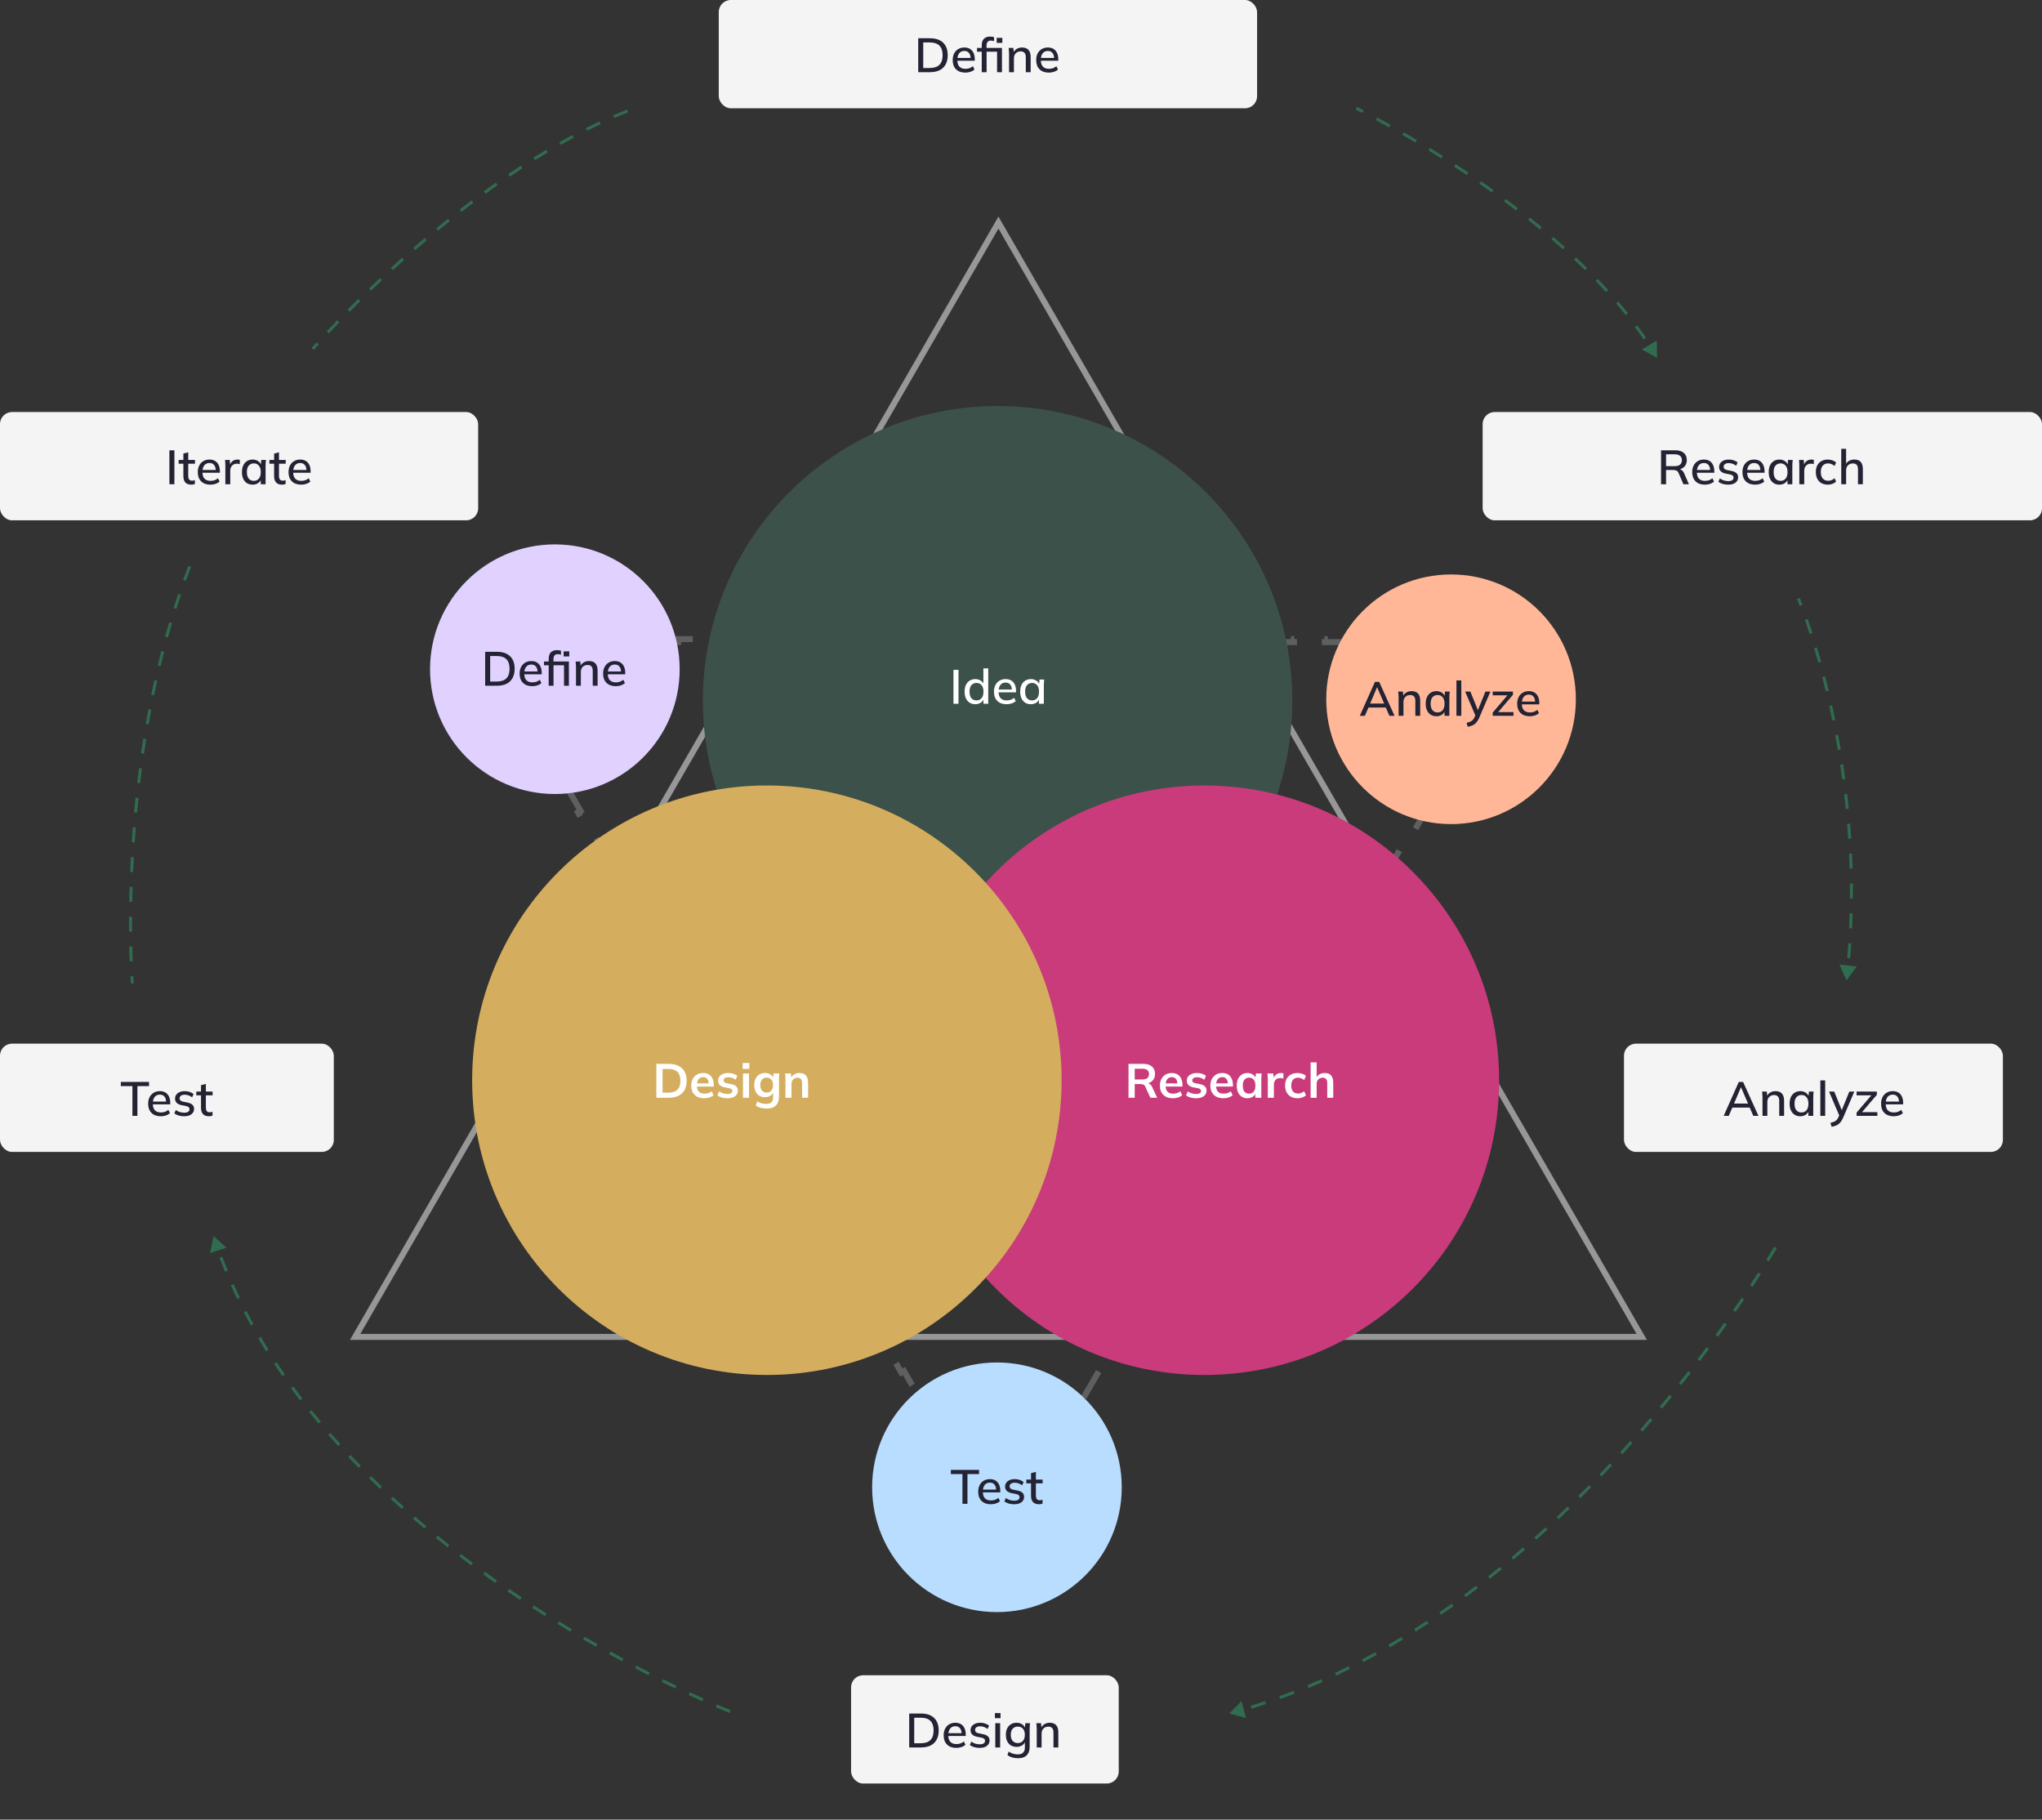 <svg width="679" height="605" viewBox="0 0 679 605" fill="none" xmlns="http://www.w3.org/2000/svg">
<rect x="0" y="0" width="679" height="605" fill="#333333" stroke="none"/>
<path d="M118.092 444.5L332 74L545.908 444.5H118.092Z" stroke="#979797" stroke-width="2"/>
<path d="M340.68 500.699L335.56 509.566L334.694 509.066L333 512L331.306 509.066L330.44 509.566L325.32 500.698L326.186 500.198L321.067 491.331L320.201 491.831L315.081 482.963L315.947 482.463L310.827 473.596L309.961 474.096L304.841 465.228L305.707 464.728L300.588 455.86L299.722 456.36L294.602 447.493L295.468 446.993L290.348 438.125L289.482 438.625L284.362 429.757L285.228 429.257L280.109 420.39L279.243 420.89L274.123 412.022L274.989 411.522L269.869 402.654L269.003 403.154L263.884 394.287L264.75 393.787L259.63 384.919L258.764 385.419L253.644 376.551L254.51 376.051L249.39 367.184L248.524 367.684L243.405 358.816L244.271 358.316L239.151 349.449L238.285 349.949L233.165 341.081L234.031 340.581L228.911 331.713L228.045 332.213L222.926 323.346L223.792 322.846L218.672 313.978L217.806 314.478L212.686 305.61L213.552 305.11L208.432 296.243L207.566 296.743L202.447 287.875L203.313 287.375L198.193 278.507L197.327 279.007L192.207 270.14L193.073 269.64L187.953 260.772L187.087 261.272L181.968 252.404L182.834 251.904L177.714 243.037L176.848 243.537L171.728 234.669L172.594 234.169L167.475 225.301L166.608 225.801L161.489 216.934L162.355 216.434L160.661 213.5L164.049 213.5L164.049 212.5L174.288 212.5L174.288 213.5L184.528 213.5L184.528 212.5L194.767 212.5L194.767 213.5L205.007 213.5L205.007 212.5L215.246 212.5L215.246 213.5L225.486 213.5L225.486 212.5L235.725 212.5L235.725 213.5L245.964 213.5L245.964 212.5L256.204 212.5L256.204 213.5L266.443 213.5L266.443 212.5L276.683 212.5L276.683 213.5L286.922 213.5L286.922 212.5L297.162 212.5L297.162 213.5L307.401 213.5L307.401 212.5L317.641 212.5L317.641 213.5L327.88 213.5L327.88 212.5L338.12 212.5L338.12 213.5L348.359 213.5L348.359 212.5L358.599 212.5L358.599 213.5L368.838 213.5L368.838 212.5L379.078 212.5L379.078 213.5L389.317 213.5L389.317 212.5L399.557 212.5L399.557 213.5L409.796 213.5L409.796 212.5L420.036 212.5L420.036 213.5L430.275 213.5L430.275 212.5L440.514 212.5L440.514 213.5L450.754 213.5L450.754 212.5L460.993 212.5L460.993 213.5L471.233 213.5L471.233 212.5L481.472 212.5L481.472 213.5L491.712 213.5L491.712 212.5L501.951 212.5L501.951 213.5L505.339 213.5L503.645 216.434L504.511 216.934L499.391 225.802L498.525 225.302L493.406 234.169L494.272 234.669L489.152 243.537L488.286 243.037L483.166 251.904L484.032 252.404L478.912 261.272L478.046 260.772L472.927 269.64L473.793 270.14L468.673 279.007L467.807 278.507L462.687 287.375L463.553 287.875L458.434 296.743L457.568 296.243L452.448 305.11L453.314 305.61L448.194 314.478L447.328 313.978L442.208 322.846L443.074 323.346L437.955 332.213L437.089 331.713L431.969 340.581L432.835 341.081L427.715 349.949L426.849 349.449L421.729 358.316L422.595 358.816L417.476 367.684L416.61 367.184L411.49 376.051L412.356 376.551L407.236 385.419L406.37 384.919L401.25 393.787L402.116 394.287L396.997 403.154L396.131 402.654L391.011 411.522L391.877 412.022L386.757 420.89L385.891 420.39L380.771 429.257L381.638 429.757L376.518 438.625L375.652 438.125L370.532 446.993L371.398 447.493L366.278 456.36L365.412 455.86L360.293 464.728L361.159 465.228L356.039 474.096L355.173 473.596L350.053 482.463L350.919 482.963L345.799 491.831L344.933 491.331L339.814 500.199L340.68 500.699Z" stroke="#979797" stroke-opacity="0.44" stroke-width="2" stroke-dasharray="10 10"/>
<g clip-path="url(#clip0_223_544)">
<rect x="283" y="557" width="89" height="36" rx="4" fill="#F4F4F4"/>
<path d="M302.328 581V569.72H306.232C307.501 569.72 308.573 569.939 309.448 570.376C310.333 570.813 311 571.453 311.448 572.296C311.907 573.128 312.136 574.147 312.136 575.352C312.136 576.547 311.907 577.565 311.448 578.408C311 579.251 310.333 579.896 309.448 580.344C308.573 580.781 307.501 581 306.232 581H302.328ZM303.992 579.608H306.136C307.587 579.608 308.664 579.256 309.368 578.552C310.083 577.848 310.44 576.781 310.44 575.352C310.44 573.923 310.083 572.861 309.368 572.168C308.664 571.464 307.587 571.112 306.136 571.112H303.992V579.608ZM317.975 581.144C316.673 581.144 315.649 580.776 314.903 580.04C314.156 579.304 313.783 578.285 313.783 576.984C313.783 576.141 313.943 575.405 314.263 574.776C314.593 574.147 315.047 573.661 315.623 573.32C316.209 572.968 316.887 572.792 317.655 572.792C318.412 572.792 319.047 572.952 319.559 573.272C320.071 573.592 320.46 574.045 320.727 574.632C320.993 575.208 321.127 575.891 321.127 576.68V577.192H315.047V576.264H320.023L319.751 576.472C319.751 575.672 319.569 575.053 319.207 574.616C318.855 574.168 318.343 573.944 317.671 573.944C316.924 573.944 316.348 574.205 315.943 574.728C315.537 575.24 315.335 575.949 315.335 576.856V577.016C315.335 577.965 315.564 578.68 316.023 579.16C316.492 579.64 317.153 579.88 318.007 579.88C318.476 579.88 318.913 579.816 319.319 579.688C319.735 579.549 320.129 579.325 320.503 579.016L321.031 580.12C320.657 580.451 320.204 580.707 319.671 580.888C319.137 581.059 318.572 581.144 317.975 581.144ZM325.749 581.144C325.077 581.144 324.458 581.059 323.893 580.888C323.328 580.717 322.858 580.477 322.485 580.168L322.981 579.064C323.376 579.363 323.813 579.587 324.293 579.736C324.773 579.885 325.264 579.96 325.765 579.96C326.352 579.96 326.794 579.859 327.093 579.656C327.392 579.443 327.541 579.155 327.541 578.792C327.541 578.515 327.445 578.291 327.253 578.12C327.072 577.949 326.768 577.821 326.341 577.736L324.805 577.432C324.122 577.283 323.605 577.027 323.253 576.664C322.901 576.301 322.725 575.837 322.725 575.272C322.725 574.792 322.853 574.365 323.109 573.992C323.376 573.619 323.749 573.325 324.229 573.112C324.72 572.899 325.29 572.792 325.941 572.792C326.538 572.792 327.093 572.877 327.605 573.048C328.117 573.219 328.544 573.464 328.885 573.784L328.373 574.856C328.042 574.579 327.669 574.365 327.253 574.216C326.837 574.056 326.416 573.976 325.989 573.976C325.392 573.976 324.949 574.088 324.661 574.312C324.373 574.536 324.229 574.829 324.229 575.192C324.229 575.469 324.314 575.699 324.485 575.88C324.666 576.051 324.949 576.184 325.333 576.28L326.869 576.584C327.594 576.733 328.138 576.979 328.501 577.32C328.864 577.661 329.045 578.12 329.045 578.696C329.045 579.197 328.906 579.635 328.629 580.008C328.352 580.381 327.968 580.664 327.477 580.856C326.986 581.048 326.41 581.144 325.749 581.144ZM330.95 581V572.936H332.566V581H330.95ZM330.822 571.256V569.576H332.694V571.256H330.822ZM338.566 584.584C337.841 584.584 337.179 584.499 336.582 584.328C335.995 584.157 335.467 583.901 334.998 583.56L335.398 582.376C335.729 582.6 336.054 582.776 336.374 582.904C336.694 583.043 337.03 583.144 337.382 583.208C337.734 583.272 338.097 583.304 338.47 583.304C339.238 583.304 339.814 583.107 340.198 582.712C340.593 582.328 340.79 581.768 340.79 581.032V578.872H340.95C340.779 579.469 340.427 579.944 339.894 580.296C339.371 580.637 338.763 580.808 338.07 580.808C337.334 580.808 336.694 580.648 336.15 580.328C335.617 579.997 335.201 579.533 334.902 578.936C334.614 578.328 334.47 577.613 334.47 576.792C334.47 575.971 334.614 575.261 334.902 574.664C335.201 574.067 335.617 573.608 336.15 573.288C336.694 572.957 337.334 572.792 338.07 572.792C338.774 572.792 339.382 572.968 339.894 573.32C340.417 573.661 340.763 574.131 340.934 574.728L340.79 574.6L340.934 572.936H342.502C342.459 573.267 342.427 573.597 342.406 573.928C342.385 574.248 342.374 574.563 342.374 574.872V580.84C342.374 582.056 342.049 582.984 341.398 583.624C340.758 584.264 339.814 584.584 338.566 584.584ZM338.454 579.544C339.158 579.544 339.718 579.304 340.134 578.824C340.561 578.344 340.774 577.667 340.774 576.792C340.774 575.917 340.561 575.245 340.134 574.776C339.718 574.307 339.158 574.072 338.454 574.072C337.729 574.072 337.153 574.307 336.726 574.776C336.31 575.245 336.102 575.917 336.102 576.792C336.102 577.667 336.31 578.344 336.726 578.824C337.153 579.304 337.729 579.544 338.454 579.544ZM344.731 581V574.872C344.731 574.563 344.715 574.248 344.683 573.928C344.662 573.597 344.635 573.267 344.603 572.936H346.171L346.315 574.632H346.123C346.368 574.035 346.747 573.581 347.259 573.272C347.771 572.952 348.363 572.792 349.035 572.792C349.984 572.792 350.699 573.053 351.179 573.576C351.67 574.099 351.915 574.909 351.915 576.008V581H350.299V576.104C350.299 575.389 350.155 574.877 349.867 574.568C349.59 574.248 349.163 574.088 348.587 574.088C347.904 574.088 347.36 574.301 346.955 574.728C346.55 575.144 346.347 575.709 346.347 576.424V581H344.731Z" fill="#232334"/>
</g>
<g clip-path="url(#clip1_223_544)">
<rect y="347" width="111" height="36" rx="4" fill="#F4F4F4"/>
<path d="M44.032 371V361.112H40.176V359.72H49.552V361.112H45.696V371H44.032ZM53.459 371.144C52.157 371.144 51.133 370.776 50.387 370.04C49.64 369.304 49.267 368.285 49.267 366.984C49.267 366.141 49.427 365.405 49.747 364.776C50.078 364.147 50.531 363.661 51.107 363.32C51.694 362.968 52.371 362.792 53.139 362.792C53.896 362.792 54.531 362.952 55.043 363.272C55.555 363.592 55.944 364.045 56.211 364.632C56.477 365.208 56.611 365.891 56.611 366.68V367.192H50.531V366.264H55.507L55.235 366.472C55.235 365.672 55.053 365.053 54.691 364.616C54.339 364.168 53.827 363.944 53.155 363.944C52.408 363.944 51.832 364.205 51.427 364.728C51.022 365.24 50.819 365.949 50.819 366.856V367.016C50.819 367.965 51.048 368.68 51.507 369.16C51.976 369.64 52.638 369.88 53.491 369.88C53.96 369.88 54.398 369.816 54.803 369.688C55.219 369.549 55.614 369.325 55.987 369.016L56.515 370.12C56.142 370.451 55.688 370.707 55.155 370.888C54.621 371.059 54.056 371.144 53.459 371.144ZM61.233 371.144C60.561 371.144 59.943 371.059 59.377 370.888C58.812 370.717 58.343 370.477 57.969 370.168L58.465 369.064C58.86 369.363 59.297 369.587 59.777 369.736C60.257 369.885 60.748 369.96 61.249 369.96C61.836 369.96 62.279 369.859 62.577 369.656C62.876 369.443 63.025 369.155 63.025 368.792C63.025 368.515 62.929 368.291 62.737 368.12C62.556 367.949 62.252 367.821 61.825 367.736L60.289 367.432C59.607 367.283 59.089 367.027 58.737 366.664C58.385 366.301 58.209 365.837 58.209 365.272C58.209 364.792 58.337 364.365 58.593 363.992C58.86 363.619 59.233 363.325 59.713 363.112C60.204 362.899 60.775 362.792 61.425 362.792C62.023 362.792 62.577 362.877 63.089 363.048C63.601 363.219 64.028 363.464 64.369 363.784L63.857 364.856C63.527 364.579 63.153 364.365 62.737 364.216C62.321 364.056 61.9 363.976 61.473 363.976C60.876 363.976 60.433 364.088 60.145 364.312C59.857 364.536 59.713 364.829 59.713 365.192C59.713 365.469 59.799 365.699 59.969 365.88C60.151 366.051 60.433 366.184 60.817 366.28L62.353 366.584C63.079 366.733 63.623 366.979 63.985 367.32C64.348 367.661 64.529 368.12 64.529 368.696C64.529 369.197 64.391 369.635 64.113 370.008C63.836 370.381 63.452 370.664 62.961 370.856C62.471 371.048 61.895 371.144 61.233 371.144ZM69.492 371.144C68.617 371.144 67.956 370.909 67.508 370.44C67.06 369.96 66.836 369.245 66.836 368.296V364.184H65.268V362.936H66.836V360.808L68.452 360.376V362.936H70.692V364.184H68.452V368.152C68.452 368.749 68.558 369.176 68.772 369.432C68.985 369.688 69.294 369.816 69.7 369.816C69.903 369.816 70.079 369.8 70.228 369.768C70.388 369.725 70.532 369.677 70.66 369.624V370.936C70.5 371 70.313 371.048 70.1 371.08C69.886 371.123 69.684 371.144 69.492 371.144Z" fill="#232334"/>
</g>
<g clip-path="url(#clip2_223_544)">
<rect x="239" width="179" height="36" rx="4" fill="#F4F4F4"/>
<path d="M305.328 24V12.72H309.232C310.501 12.72 311.573 12.939 312.448 13.376C313.333 13.813 314 14.453 314.448 15.296C314.907 16.128 315.136 17.147 315.136 18.352C315.136 19.547 314.907 20.565 314.448 21.408C314 22.251 313.333 22.896 312.448 23.344C311.573 23.781 310.501 24 309.232 24H305.328ZM306.992 22.608H309.136C310.587 22.608 311.664 22.256 312.368 21.552C313.083 20.848 313.44 19.781 313.44 18.352C313.44 16.923 313.083 15.861 312.368 15.168C311.664 14.464 310.587 14.112 309.136 14.112H306.992V22.608ZM320.975 24.144C319.673 24.144 318.649 23.776 317.903 23.04C317.156 22.304 316.783 21.285 316.783 19.984C316.783 19.141 316.943 18.405 317.263 17.776C317.593 17.147 318.047 16.661 318.623 16.32C319.209 15.968 319.887 15.792 320.655 15.792C321.412 15.792 322.047 15.952 322.559 16.272C323.071 16.592 323.46 17.045 323.727 17.632C323.993 18.208 324.127 18.891 324.127 19.68V20.192H318.047V19.264H323.023L322.751 19.472C322.751 18.672 322.569 18.053 322.207 17.616C321.855 17.168 321.343 16.944 320.671 16.944C319.924 16.944 319.348 17.205 318.943 17.728C318.537 18.24 318.335 18.949 318.335 19.856V20.016C318.335 20.965 318.564 21.68 319.023 22.16C319.492 22.64 320.153 22.88 321.007 22.88C321.476 22.88 321.913 22.816 322.319 22.688C322.735 22.549 323.129 22.325 323.503 22.016L324.031 23.12C323.657 23.451 323.204 23.707 322.671 23.888C322.137 24.059 321.572 24.144 320.975 24.144ZM326.445 24V17.184H324.877V15.936H326.893L326.445 16.352V15.072C326.445 14.123 326.68 13.403 327.149 12.912C327.629 12.411 328.323 12.16 329.229 12.16C329.443 12.16 329.672 12.176 329.917 12.208C330.163 12.24 330.371 12.293 330.541 12.368V13.68C330.413 13.627 330.253 13.584 330.061 13.552C329.869 13.509 329.683 13.488 329.501 13.488C329.032 13.488 328.669 13.627 328.413 13.904C328.168 14.171 328.045 14.592 328.045 15.168V16.256L327.805 15.936H333.165V24H331.549V17.184H328.061V24H326.445ZM331.421 14.256V12.576H333.293V14.256H331.421ZM335.528 24V17.872C335.528 17.563 335.512 17.248 335.48 16.928C335.458 16.597 335.432 16.267 335.4 15.936H336.968L337.112 17.632H336.92C337.165 17.035 337.544 16.581 338.056 16.272C338.568 15.952 339.16 15.792 339.832 15.792C340.781 15.792 341.496 16.053 341.976 16.576C342.466 17.099 342.712 17.909 342.712 19.008V24H341.096V19.104C341.096 18.389 340.952 17.877 340.664 17.568C340.386 17.248 339.96 17.088 339.384 17.088C338.701 17.088 338.157 17.301 337.752 17.728C337.346 18.144 337.144 18.709 337.144 19.424V24H335.528ZM348.74 24.144C347.439 24.144 346.415 23.776 345.668 23.04C344.921 22.304 344.548 21.285 344.548 19.984C344.548 19.141 344.708 18.405 345.028 17.776C345.359 17.147 345.812 16.661 346.388 16.32C346.975 15.968 347.652 15.792 348.42 15.792C349.177 15.792 349.812 15.952 350.324 16.272C350.836 16.592 351.225 17.045 351.492 17.632C351.759 18.208 351.892 18.891 351.892 19.68V20.192H345.812V19.264H350.788L350.516 19.472C350.516 18.672 350.335 18.053 349.972 17.616C349.62 17.168 349.108 16.944 348.436 16.944C347.689 16.944 347.113 17.205 346.708 17.728C346.303 18.24 346.1 18.949 346.1 19.856V20.016C346.1 20.965 346.329 21.68 346.788 22.16C347.257 22.64 347.919 22.88 348.772 22.88C349.241 22.88 349.679 22.816 350.084 22.688C350.5 22.549 350.895 22.325 351.268 22.016L351.796 23.12C351.423 23.451 350.969 23.707 350.436 23.888C349.903 24.059 349.337 24.144 348.74 24.144Z" fill="#232334"/>
</g>
<g clip-path="url(#clip3_223_544)">
<rect x="540" y="347" width="126" height="36" rx="4" fill="#F4F4F4"/>
<path d="M573.16 371L578.184 359.72H579.608L584.712 371H583L581.608 367.8L582.312 368.248H575.48L576.232 367.8L574.84 371H573.16ZM578.872 361.544L576.44 367.288L576.056 366.92H581.736L581.416 367.288L578.936 361.544H578.872ZM586.059 371V364.872C586.059 364.563 586.043 364.248 586.011 363.928C585.99 363.597 585.963 363.267 585.931 362.936H587.499L587.643 364.632H587.451C587.696 364.035 588.075 363.581 588.587 363.272C589.099 362.952 589.691 362.792 590.363 362.792C591.312 362.792 592.027 363.053 592.507 363.576C592.998 364.099 593.243 364.909 593.243 366.008V371H591.627V366.104C591.627 365.389 591.483 364.877 591.195 364.568C590.918 364.248 590.491 364.088 589.915 364.088C589.232 364.088 588.688 364.301 588.283 364.728C587.878 365.144 587.675 365.709 587.675 366.424V371H586.059ZM598.631 371.144C597.917 371.144 597.293 370.979 596.759 370.648C596.226 370.317 595.81 369.837 595.511 369.208C595.223 368.579 595.079 367.832 595.079 366.968C595.079 366.093 595.223 365.347 595.511 364.728C595.81 364.109 596.226 363.635 596.759 363.304C597.293 362.963 597.917 362.792 598.631 362.792C599.335 362.792 599.949 362.968 600.471 363.32C600.994 363.672 601.341 364.152 601.511 364.76H601.335L601.495 362.936H603.063C603.031 363.267 602.999 363.597 602.967 363.928C602.946 364.248 602.935 364.563 602.935 364.872V371H601.319V369.208H601.495C601.325 369.805 600.973 370.28 600.439 370.632C599.917 370.973 599.314 371.144 598.631 371.144ZM599.031 369.88C599.725 369.88 600.279 369.635 600.695 369.144C601.122 368.653 601.335 367.928 601.335 366.968C601.335 366.008 601.122 365.288 600.695 364.808C600.279 364.317 599.725 364.072 599.031 364.072C598.327 364.072 597.762 364.317 597.335 364.808C596.919 365.288 596.711 366.008 596.711 366.968C596.711 367.928 596.919 368.653 597.335 369.144C597.751 369.635 598.317 369.88 599.031 369.88ZM605.293 371V359.224H606.909V371H605.293ZM609.038 374.632L608.654 373.32C609.155 373.213 609.571 373.085 609.902 372.936C610.243 372.787 610.526 372.589 610.75 372.344C610.974 372.109 611.166 371.805 611.326 371.432L611.726 370.488L611.694 371.144L608.19 362.936H609.918L612.638 369.656H612.206L614.926 362.936H616.59L612.894 371.576C612.659 372.109 612.408 372.557 612.142 372.92C611.875 373.283 611.587 373.576 611.278 373.8C610.968 374.024 610.627 374.2 610.254 374.328C609.88 374.456 609.475 374.557 609.038 374.632ZM617.347 371V369.928L622.595 363.784L622.611 364.184H617.347V362.936H624.083V364.008L618.787 370.2L618.771 369.768H624.259V371H617.347ZM629.678 371.144C628.376 371.144 627.352 370.776 626.606 370.04C625.859 369.304 625.486 368.285 625.486 366.984C625.486 366.141 625.646 365.405 625.966 364.776C626.296 364.147 626.75 363.661 627.326 363.32C627.912 362.968 628.59 362.792 629.358 362.792C630.115 362.792 630.75 362.952 631.262 363.272C631.774 363.592 632.163 364.045 632.43 364.632C632.696 365.208 632.83 365.891 632.83 366.68V367.192H626.75V366.264H631.726L631.454 366.472C631.454 365.672 631.272 365.053 630.91 364.616C630.558 364.168 630.046 363.944 629.374 363.944C628.627 363.944 628.051 364.205 627.646 364.728C627.24 365.24 627.038 365.949 627.038 366.856V367.016C627.038 367.965 627.267 368.68 627.726 369.16C628.195 369.64 628.856 369.88 629.71 369.88C630.179 369.88 630.616 369.816 631.022 369.688C631.438 369.549 631.832 369.325 632.206 369.016L632.734 370.12C632.36 370.451 631.907 370.707 631.374 370.888C630.84 371.059 630.275 371.144 629.678 371.144Z" fill="#232334"/>
</g>
<g clip-path="url(#clip4_223_544)">
<rect x="493" y="137" width="186" height="36" rx="4" fill="#F4F4F4"/>
<path d="M552.328 161V149.72H557.096C558.301 149.72 559.235 150.008 559.896 150.584C560.557 151.149 560.888 151.944 560.888 152.968C560.888 153.64 560.739 154.216 560.44 154.696C560.141 155.176 559.72 155.544 559.176 155.8C558.632 156.045 557.992 156.168 557.256 156.168L557.512 155.912H557.944C558.381 155.912 558.771 156.024 559.112 156.248C559.464 156.472 559.752 156.829 559.976 157.32L561.592 161H559.768L558.168 157.304C558.008 156.867 557.757 156.584 557.416 156.456C557.085 156.328 556.675 156.264 556.184 156.264H553.992V161H552.328ZM553.992 155H556.824C557.624 155 558.227 154.829 558.632 154.488C559.048 154.147 559.256 153.656 559.256 153.016C559.256 152.365 559.048 151.875 558.632 151.544C558.227 151.213 557.624 151.048 556.824 151.048H553.992V155ZM566.881 161.144C565.579 161.144 564.555 160.776 563.809 160.04C563.062 159.304 562.689 158.285 562.689 156.984C562.689 156.141 562.849 155.405 563.169 154.776C563.499 154.147 563.953 153.661 564.529 153.32C565.115 152.968 565.793 152.792 566.561 152.792C567.318 152.792 567.953 152.952 568.465 153.272C568.977 153.592 569.366 154.045 569.633 154.632C569.899 155.208 570.033 155.891 570.033 156.68V157.192H563.953V156.264H568.929L568.657 156.472C568.657 155.672 568.475 155.053 568.113 154.616C567.761 154.168 567.249 153.944 566.577 153.944C565.83 153.944 565.254 154.205 564.849 154.728C564.443 155.24 564.241 155.949 564.241 156.856V157.016C564.241 157.965 564.47 158.68 564.929 159.16C565.398 159.64 566.059 159.88 566.913 159.88C567.382 159.88 567.819 159.816 568.225 159.688C568.641 159.549 569.035 159.325 569.409 159.016L569.937 160.12C569.563 160.451 569.11 160.707 568.577 160.888C568.043 161.059 567.478 161.144 566.881 161.144ZM574.655 161.144C573.983 161.144 573.364 161.059 572.799 160.888C572.234 160.717 571.764 160.477 571.391 160.168L571.887 159.064C572.282 159.363 572.719 159.587 573.199 159.736C573.679 159.885 574.17 159.96 574.671 159.96C575.258 159.96 575.7 159.859 575.999 159.656C576.298 159.443 576.447 159.155 576.447 158.792C576.447 158.515 576.351 158.291 576.159 158.12C575.978 157.949 575.674 157.821 575.247 157.736L573.711 157.432C573.028 157.283 572.511 157.027 572.159 156.664C571.807 156.301 571.631 155.837 571.631 155.272C571.631 154.792 571.759 154.365 572.015 153.992C572.282 153.619 572.655 153.325 573.135 153.112C573.626 152.899 574.196 152.792 574.847 152.792C575.444 152.792 575.999 152.877 576.511 153.048C577.023 153.219 577.45 153.464 577.791 153.784L577.279 154.856C576.948 154.579 576.575 154.365 576.159 154.216C575.743 154.056 575.322 153.976 574.895 153.976C574.298 153.976 573.855 154.088 573.567 154.312C573.279 154.536 573.135 154.829 573.135 155.192C573.135 155.469 573.22 155.699 573.391 155.88C573.572 156.051 573.855 156.184 574.239 156.28L575.775 156.584C576.5 156.733 577.044 156.979 577.407 157.32C577.77 157.661 577.951 158.12 577.951 158.696C577.951 159.197 577.812 159.635 577.535 160.008C577.258 160.381 576.874 160.664 576.383 160.856C575.892 161.048 575.316 161.144 574.655 161.144ZM583.584 161.144C582.283 161.144 581.259 160.776 580.512 160.04C579.765 159.304 579.392 158.285 579.392 156.984C579.392 156.141 579.552 155.405 579.872 154.776C580.203 154.147 580.656 153.661 581.232 153.32C581.819 152.968 582.496 152.792 583.264 152.792C584.021 152.792 584.656 152.952 585.168 153.272C585.68 153.592 586.069 154.045 586.336 154.632C586.603 155.208 586.736 155.891 586.736 156.68V157.192H580.656V156.264H585.632L585.36 156.472C585.36 155.672 585.179 155.053 584.816 154.616C584.464 154.168 583.952 153.944 583.28 153.944C582.533 153.944 581.957 154.205 581.552 154.728C581.147 155.24 580.944 155.949 580.944 156.856V157.016C580.944 157.965 581.173 158.68 581.632 159.16C582.101 159.64 582.763 159.88 583.616 159.88C584.085 159.88 584.523 159.816 584.928 159.688C585.344 159.549 585.739 159.325 586.112 159.016L586.64 160.12C586.267 160.451 585.813 160.707 585.28 160.888C584.747 161.059 584.181 161.144 583.584 161.144ZM591.678 161.144C590.964 161.144 590.34 160.979 589.806 160.648C589.273 160.317 588.857 159.837 588.558 159.208C588.27 158.579 588.126 157.832 588.126 156.968C588.126 156.093 588.27 155.347 588.558 154.728C588.857 154.109 589.273 153.635 589.806 153.304C590.34 152.963 590.964 152.792 591.678 152.792C592.382 152.792 592.996 152.968 593.518 153.32C594.041 153.672 594.388 154.152 594.558 154.76H594.382L594.542 152.936H596.11C596.078 153.267 596.046 153.597 596.014 153.928C595.993 154.248 595.982 154.563 595.982 154.872V161H594.366V159.208H594.542C594.372 159.805 594.02 160.28 593.486 160.632C592.964 160.973 592.361 161.144 591.678 161.144ZM592.078 159.88C592.772 159.88 593.326 159.635 593.742 159.144C594.169 158.653 594.382 157.928 594.382 156.968C594.382 156.008 594.169 155.288 593.742 154.808C593.326 154.317 592.772 154.072 592.078 154.072C591.374 154.072 590.809 154.317 590.382 154.808C589.966 155.288 589.758 156.008 589.758 156.968C589.758 157.928 589.966 158.653 590.382 159.144C590.798 159.635 591.364 159.88 592.078 159.88ZM598.308 161V154.936C598.308 154.605 598.298 154.275 598.276 153.944C598.266 153.603 598.244 153.267 598.212 152.936H599.78L599.956 155.016H599.7C599.807 154.515 599.988 154.099 600.244 153.768C600.5 153.437 600.81 153.192 601.172 153.032C601.546 152.872 601.935 152.792 602.34 152.792C602.511 152.792 602.655 152.803 602.772 152.824C602.89 152.835 603.007 152.856 603.124 152.888L603.108 154.328C602.927 154.253 602.767 154.211 602.628 154.2C602.5 154.179 602.34 154.168 602.148 154.168C601.679 154.168 601.279 154.275 600.948 154.488C600.618 154.691 600.367 154.968 600.196 155.32C600.026 155.672 599.94 156.051 599.94 156.456V161H598.308ZM607.798 161.144C606.987 161.144 606.278 160.979 605.67 160.648C605.073 160.307 604.609 159.821 604.278 159.192C603.958 158.552 603.798 157.795 603.798 156.92C603.798 156.056 603.963 155.315 604.294 154.696C604.625 154.077 605.089 153.608 605.686 153.288C606.283 152.957 606.987 152.792 607.798 152.792C608.321 152.792 608.827 152.883 609.318 153.064C609.809 153.235 610.214 153.48 610.534 153.8L610.006 154.936C609.707 154.648 609.371 154.435 608.998 154.296C608.625 154.147 608.262 154.072 607.91 154.072C607.142 154.072 606.539 154.317 606.102 154.808C605.665 155.299 605.446 156.008 605.446 156.936C605.446 157.875 605.665 158.595 606.102 159.096C606.539 159.597 607.142 159.848 607.91 159.848C608.251 159.848 608.609 159.784 608.982 159.656C609.355 159.517 609.697 159.299 610.006 159L610.534 160.136C610.203 160.456 609.787 160.707 609.286 160.888C608.795 161.059 608.299 161.144 607.798 161.144ZM612.247 161V149.224H613.863V154.648H613.639C613.873 154.04 614.252 153.581 614.775 153.272C615.297 152.952 615.9 152.792 616.583 152.792C617.543 152.792 618.257 153.059 618.727 153.592C619.196 154.115 619.431 154.909 619.431 155.976V161H617.815V156.072C617.815 155.379 617.676 154.877 617.399 154.568C617.132 154.248 616.705 154.088 616.119 154.088C615.436 154.088 614.887 154.301 614.471 154.728C614.065 155.144 613.863 155.699 613.863 156.392V161H612.247Z" fill="#232334"/>
</g>
<g clip-path="url(#clip5_223_544)">
<rect y="137" width="159" height="36" rx="4" fill="#F4F4F4"/>
<path d="M56.328 161V149.72H57.992V161H56.328ZM63.633 161.144C62.758 161.144 62.096 160.909 61.648 160.44C61.2 159.96 60.977 159.245 60.977 158.296V154.184H59.408V152.936H60.977V150.808L62.593 150.376V152.936H64.832V154.184H62.593V158.152C62.593 158.749 62.699 159.176 62.913 159.432C63.126 159.688 63.435 159.816 63.84 159.816C64.043 159.816 64.219 159.8 64.368 159.768C64.528 159.725 64.672 159.677 64.8 159.624V160.936C64.641 161 64.454 161.048 64.24 161.08C64.027 161.123 63.825 161.144 63.633 161.144ZM69.959 161.144C68.657 161.144 67.633 160.776 66.887 160.04C66.14 159.304 65.767 158.285 65.767 156.984C65.767 156.141 65.927 155.405 66.247 154.776C66.578 154.147 67.031 153.661 67.607 153.32C68.194 152.968 68.871 152.792 69.639 152.792C70.396 152.792 71.031 152.952 71.543 153.272C72.055 153.592 72.444 154.045 72.711 154.632C72.978 155.208 73.111 155.891 73.111 156.68V157.192H67.031V156.264H72.007L71.735 156.472C71.735 155.672 71.553 155.053 71.191 154.616C70.839 154.168 70.327 153.944 69.655 153.944C68.908 153.944 68.332 154.205 67.927 154.728C67.522 155.24 67.319 155.949 67.319 156.856V157.016C67.319 157.965 67.548 158.68 68.007 159.16C68.476 159.64 69.138 159.88 69.991 159.88C70.46 159.88 70.897 159.816 71.303 159.688C71.719 159.549 72.114 159.325 72.487 159.016L73.015 160.12C72.641 160.451 72.188 160.707 71.655 160.888C71.121 161.059 70.556 161.144 69.959 161.144ZM74.933 161V154.936C74.933 154.605 74.923 154.275 74.901 153.944C74.891 153.603 74.869 153.267 74.837 152.936H76.405L76.581 155.016H76.325C76.432 154.515 76.613 154.099 76.869 153.768C77.125 153.437 77.435 153.192 77.797 153.032C78.171 152.872 78.56 152.792 78.965 152.792C79.136 152.792 79.28 152.803 79.397 152.824C79.515 152.835 79.632 152.856 79.749 152.888L79.733 154.328C79.552 154.253 79.392 154.211 79.253 154.2C79.125 154.179 78.965 154.168 78.773 154.168C78.304 154.168 77.904 154.275 77.573 154.488C77.243 154.691 76.992 154.968 76.821 155.32C76.651 155.672 76.565 156.051 76.565 156.456V161H74.933ZM84.006 161.144C83.292 161.144 82.668 160.979 82.134 160.648C81.601 160.317 81.185 159.837 80.886 159.208C80.598 158.579 80.454 157.832 80.454 156.968C80.454 156.093 80.598 155.347 80.886 154.728C81.185 154.109 81.601 153.635 82.134 153.304C82.668 152.963 83.292 152.792 84.006 152.792C84.71 152.792 85.324 152.968 85.846 153.32C86.369 153.672 86.716 154.152 86.886 154.76H86.71L86.87 152.936H88.438C88.406 153.267 88.374 153.597 88.342 153.928C88.321 154.248 88.31 154.563 88.31 154.872V161H86.694V159.208H86.87C86.7 159.805 86.348 160.28 85.814 160.632C85.292 160.973 84.689 161.144 84.006 161.144ZM84.406 159.88C85.1 159.88 85.654 159.635 86.07 159.144C86.497 158.653 86.71 157.928 86.71 156.968C86.71 156.008 86.497 155.288 86.07 154.808C85.654 154.317 85.1 154.072 84.406 154.072C83.702 154.072 83.137 154.317 82.71 154.808C82.294 155.288 82.086 156.008 82.086 156.968C82.086 157.928 82.294 158.653 82.71 159.144C83.126 159.635 83.692 159.88 84.406 159.88ZM93.804 161.144C92.93 161.144 92.268 160.909 91.82 160.44C91.372 159.96 91.148 159.245 91.148 158.296V154.184H89.58V152.936H91.148V150.808L92.764 150.376V152.936H95.004V154.184H92.764V158.152C92.764 158.749 92.871 159.176 93.084 159.432C93.298 159.688 93.607 159.816 94.012 159.816C94.215 159.816 94.391 159.8 94.54 159.768C94.7 159.725 94.844 159.677 94.972 159.624V160.936C94.812 161 94.626 161.048 94.412 161.08C94.199 161.123 93.996 161.144 93.804 161.144ZM100.131 161.144C98.829 161.144 97.805 160.776 97.059 160.04C96.312 159.304 95.939 158.285 95.939 156.984C95.939 156.141 96.099 155.405 96.419 154.776C96.749 154.147 97.203 153.661 97.779 153.32C98.365 152.968 99.043 152.792 99.811 152.792C100.568 152.792 101.203 152.952 101.715 153.272C102.227 153.592 102.616 154.045 102.883 154.632C103.149 155.208 103.283 155.891 103.283 156.68V157.192H97.203V156.264H102.179L101.907 156.472C101.907 155.672 101.725 155.053 101.363 154.616C101.011 154.168 100.499 153.944 99.827 153.944C99.08 153.944 98.504 154.205 98.099 154.728C97.693 155.24 97.491 155.949 97.491 156.856V157.016C97.491 157.965 97.72 158.68 98.179 159.16C98.648 159.64 99.309 159.88 100.163 159.88C100.632 159.88 101.069 159.816 101.475 159.688C101.891 159.549 102.285 159.325 102.659 159.016L103.187 160.12C102.813 160.451 102.36 160.707 101.827 160.888C101.293 161.059 100.728 161.144 100.131 161.144Z" fill="#232334"/>
</g>
<path opacity="0.7" d="M71 411L69.839 416.655L75.317 414.834L71 411ZM72.987 418.192C73.571 419.743 74.177 421.282 74.806 422.809L75.731 422.429C75.106 420.911 74.503 419.381 73.923 417.84L72.987 418.192ZM76.764 427.374C77.439 428.886 78.135 430.386 78.853 431.874L79.753 431.44C79.04 429.96 78.348 428.469 77.677 426.966L76.764 427.374ZM81.071 436.317C81.831 437.788 82.611 439.246 83.41 440.693L84.285 440.209C83.491 438.77 82.715 437.32 81.959 435.858L81.071 436.317ZM85.869 445.006C86.707 446.433 87.564 447.848 88.437 449.251L89.286 448.722C88.417 447.326 87.565 445.919 86.731 444.5L85.869 445.006ZM91.115 453.431C92.025 454.813 92.951 456.183 93.893 457.541L94.715 456.971C93.777 455.62 92.856 454.256 91.95 452.881L91.115 453.431ZM96.77 461.586C97.745 462.923 98.734 464.247 99.737 465.56L100.532 464.953C99.533 463.646 98.548 462.327 97.578 460.997L96.77 461.586ZM102.795 469.47C103.828 470.762 104.874 472.042 105.933 473.309L106.7 472.668C105.646 471.406 104.605 470.132 103.576 468.846L102.795 469.47ZM109.154 477.086C110.24 478.334 111.338 479.569 112.446 480.791L113.187 480.12C112.083 478.902 110.99 477.672 109.909 476.43L109.154 477.086ZM115.815 484.439C116.949 485.643 118.092 486.834 119.245 488.013L119.96 487.314C118.812 486.139 117.673 484.952 116.543 483.753L115.815 484.439ZM122.748 491.534C123.925 492.696 125.11 493.844 126.302 494.981L126.992 494.257C125.804 493.125 124.624 491.98 123.451 490.822L122.748 491.534ZM129.927 498.379C131.143 499.5 132.365 500.608 133.593 501.703L134.259 500.957C133.035 499.865 131.817 498.761 130.605 497.644L129.927 498.379ZM137.328 504.982C138.58 506.064 139.836 507.132 141.096 508.188L141.738 507.421C140.482 506.369 139.23 505.304 137.982 504.226L137.328 504.982ZM144.931 511.352C146.216 512.396 147.503 513.426 148.792 514.443L149.411 513.658C148.126 512.644 146.842 511.617 145.561 510.576L144.931 511.352ZM152.716 517.494C154.032 518.503 155.348 519.497 156.664 520.477L157.261 519.676C155.949 518.698 154.636 517.707 153.324 516.701L152.716 517.494ZM160.667 523.418C162.012 524.393 163.356 525.353 164.697 526.298L165.273 525.481C163.936 524.538 162.596 523.581 161.253 522.608L160.667 523.418ZM168.768 529.128C170.143 530.071 171.514 530.999 172.879 531.911L173.434 531.079C172.073 530.17 170.705 529.244 169.333 528.303L168.768 529.128ZM177.003 534.629C178.409 535.543 179.806 536.44 181.195 537.319L181.73 536.475C180.345 535.597 178.95 534.702 177.548 533.79L177.003 534.629ZM185.372 539.932C186.803 540.815 188.223 541.68 189.628 542.525L190.144 541.668C188.741 540.825 187.325 539.962 185.897 539.081L185.372 539.932ZM193.89 545.055C195.33 545.899 196.753 546.722 198.158 547.524L198.654 546.655C197.252 545.855 195.832 545.034 194.396 544.192L193.89 545.055ZM202.507 549.975C203.979 550.793 205.426 551.587 206.847 552.356L207.323 551.477C205.905 550.709 204.461 549.917 202.993 549.101L202.507 549.975ZM211.18 554.672C212.695 555.471 214.175 556.24 215.615 556.979L216.071 556.089C214.634 555.352 213.158 554.585 211.647 553.788L211.18 554.672ZM220.054 559.224C221.595 559.992 223.081 560.72 224.506 561.41L224.942 560.51C223.52 559.822 222.038 559.095 220.501 558.329L220.054 559.224ZM228.982 563.542C230.591 564.296 232.098 564.989 233.492 565.62L233.905 564.709C232.514 564.08 231.012 563.389 229.407 562.637L228.982 563.542ZM238.007 567.625C239.918 568.456 241.465 569.105 242.598 569.572L242.979 568.647C241.851 568.183 240.31 567.536 238.406 566.708L238.007 567.625Z" fill="#30855C"/>
<path opacity="0.7" d="M408.738 569.711L414.318 571.191L412.81 565.618L408.738 569.711ZM416.152 568.118C417.762 567.625 419.363 567.111 420.955 566.578L420.637 565.63C419.053 566.16 417.46 566.671 415.859 567.162L416.152 568.118ZM425.722 564.915C427.303 564.34 428.876 563.747 430.44 563.135L430.076 562.204C428.519 562.813 426.954 563.403 425.38 563.975L425.722 564.915ZM435.119 561.24C436.671 560.59 438.213 559.922 439.746 559.238L439.338 558.325C437.812 559.006 436.277 559.671 434.733 560.318L435.119 561.24ZM444.332 557.126C445.852 556.406 447.362 555.669 448.863 554.917L448.414 554.023C446.92 554.772 445.417 555.506 443.904 556.223L444.332 557.126ZM453.352 552.605C454.838 551.82 456.315 551.019 457.782 550.204L457.297 549.33C455.836 550.141 454.365 550.939 452.884 551.721L453.352 552.605ZM462.171 547.708C463.625 546.862 465.068 546.002 466.501 545.13L465.981 544.275C464.553 545.144 463.116 546.001 461.668 546.843L462.171 547.708ZM470.788 542.463C472.208 541.561 473.617 540.647 475.016 539.722L474.464 538.888C473.07 539.81 471.666 540.72 470.252 541.619L470.788 542.463ZM479.201 536.899C480.587 535.946 481.963 534.982 483.327 534.008L482.746 533.194C481.386 534.165 480.016 535.125 478.634 536.075L479.201 536.899ZM487.411 531.041C488.764 530.04 490.106 529.031 491.437 528.013L490.829 527.218C489.503 528.233 488.165 529.24 486.817 530.237L487.411 531.041ZM495.421 524.913C496.741 523.868 498.05 522.816 499.347 521.758L498.714 520.983C497.421 522.039 496.117 523.087 494.8 524.128L495.421 524.913ZM503.233 518.535C504.521 517.451 505.797 516.36 507.06 515.264L506.405 514.508C505.145 515.601 503.873 516.689 502.589 517.77L503.233 518.535ZM510.851 511.928C512.107 510.806 513.351 509.68 514.582 508.55L513.905 507.813C512.678 508.94 511.438 510.063 510.185 511.182L510.851 511.928ZM518.279 505.108C519.504 503.952 520.716 502.793 521.914 501.633L521.218 500.914C520.023 502.072 518.814 503.228 517.593 504.381L518.279 505.108ZM525.521 498.091C526.715 496.904 527.895 495.716 529.06 494.528L528.346 493.828C527.183 495.013 526.007 496.198 524.816 497.382L525.521 498.091ZM532.581 490.891C533.744 489.676 534.891 488.461 536.023 487.249L535.292 486.567C534.163 487.776 533.018 488.988 531.859 490.2L532.581 490.891ZM539.462 483.522C540.599 482.274 541.719 481.03 542.823 479.791L542.076 479.126C540.975 480.362 539.857 481.603 538.723 482.848L539.462 483.522ZM546.164 475.996C547.278 474.715 548.373 473.441 549.45 472.175L548.688 471.527C547.614 472.791 546.521 474.062 545.409 475.339L546.164 475.996ZM552.685 468.328C553.778 467.013 554.85 465.709 555.901 464.416L555.125 463.785C554.077 465.075 553.007 466.377 551.916 467.689L552.685 468.328ZM559.041 460.511C560.108 459.17 561.15 457.843 562.169 456.533L561.379 455.919C560.363 457.226 559.322 458.55 558.258 459.889L559.041 460.511ZM565.248 452.528C566.28 451.172 567.283 449.837 568.258 448.525L567.455 447.929C566.482 449.237 565.481 450.569 564.452 451.922L565.248 452.528ZM571.25 444.455C572.271 443.051 573.256 441.678 574.206 440.341L573.391 439.762C572.443 441.096 571.46 442.466 570.441 443.867L571.25 444.455ZM577.103 436.213C578.099 434.776 579.047 433.391 579.948 432.06L579.119 431.5C578.221 432.827 577.275 434.21 576.281 435.643L577.103 436.213ZM582.746 427.87C583.742 426.359 584.661 424.942 585.501 423.631L584.659 423.091C583.821 424.399 582.905 425.812 581.911 427.32L582.746 427.87ZM588.19 419.367C589.305 417.568 590.183 416.111 590.818 415.041L589.958 414.53C589.326 415.595 588.451 417.047 587.34 418.84L588.19 419.367Z" fill="#30855C"/>
<path opacity="0.7" d="M44 327C44.498 326.961 44.498 326.961 44.498 326.961C44.498 326.961 44.498 326.961 44.498 326.961C44.498 326.961 44.498 326.961 44.498 326.961C44.498 326.961 44.498 326.96 44.498 326.96C44.498 326.96 44.498 326.959 44.498 326.959C44.498 326.957 44.498 326.955 44.498 326.951C44.497 326.945 44.496 326.936 44.495 326.923C44.494 326.897 44.491 326.859 44.487 326.807C44.479 326.704 44.468 326.551 44.455 326.348C44.427 325.942 44.388 325.338 44.344 324.549L43.346 324.605C43.39 325.398 43.429 326.005 43.457 326.415C43.471 326.62 43.482 326.776 43.49 326.88C43.493 326.933 43.496 326.972 43.498 326.999C43.499 327.012 43.5 327.022 43.501 327.029C43.501 327.032 43.501 327.035 43.501 327.037C43.501 327.037 43.502 327.038 43.502 327.039C43.502 327.039 43.502 327.039 43.502 327.039C43.502 327.039 43.502 327.039 43.502 327.039C43.502 327.039 43.502 327.039 43.502 327.039C43.502 327.039 43.502 327.039 44 327ZM44.119 319.575C44.066 318.126 44.018 316.482 43.98 314.659L42.98 314.68C43.018 316.508 43.067 318.157 43.119 319.611L44.119 319.575ZM43.911 309.728C43.9 308.169 43.898 306.518 43.908 304.784L42.908 304.779C42.898 306.517 42.9 308.172 42.911 309.736L43.911 309.728ZM43.967 299.823C43.996 298.231 44.035 296.583 44.087 294.884L43.087 294.853C43.036 296.557 42.996 298.209 42.967 299.805L43.967 299.823ZM44.266 289.952C44.334 288.345 44.413 286.699 44.505 285.018L43.506 284.964C43.414 286.649 43.335 288.299 43.267 289.91L44.266 289.952ZM44.803 280.084C44.91 278.468 45.03 276.823 45.161 275.152L44.164 275.074C44.032 276.748 43.913 278.397 43.805 280.018L44.803 280.084ZM45.581 270.223C45.729 268.606 45.889 266.967 46.061 265.309L45.067 265.206C44.894 266.868 44.733 268.511 44.585 270.132L45.581 270.223ZM46.604 260.405C46.794 258.787 46.995 257.153 47.211 255.506L46.219 255.376C46.003 257.028 45.801 258.666 45.611 260.289L46.604 260.405ZM47.884 250.611C48.117 248.993 48.364 247.364 48.624 245.724L47.636 245.567C47.376 247.212 47.128 248.846 46.894 250.468L47.884 250.611ZM49.434 240.845C49.714 239.232 50.008 237.611 50.315 235.982L49.332 235.797C49.024 237.43 48.73 239.056 48.449 240.674L49.434 240.845ZM51.267 231.141C51.596 229.536 51.938 227.925 52.295 226.311L51.319 226.095C50.961 227.715 50.617 229.33 50.287 230.941L51.267 231.141ZM53.402 221.495C53.783 219.898 54.179 218.298 54.59 216.697L53.622 216.449C53.209 218.055 52.812 219.661 52.43 221.263L53.402 221.495ZM55.859 211.927C56.296 210.345 56.747 208.762 57.215 207.18L56.256 206.897C55.787 208.485 55.333 210.073 54.895 211.661L55.859 211.927ZM58.66 202.458C59.156 200.891 59.668 199.326 60.197 197.764L59.25 197.444C58.719 199.012 58.205 200.583 57.706 202.156L58.66 202.458ZM61.829 193.106C62.389 191.56 62.966 190.019 63.56 188.484L62.627 188.123C62.031 189.665 61.451 191.213 60.889 192.765L61.829 193.106Z" fill="#30855C"/>
<path opacity="0.7" d="M614 326L617.406 321.338L611.665 320.72L614 326ZM615.225 318.618C615.364 316.954 615.485 315.299 615.591 313.653L614.593 313.589C614.488 315.228 614.367 316.877 614.229 318.535L615.225 318.618ZM615.862 308.675C615.937 307.005 615.996 305.346 616.04 303.699L615.04 303.673C614.997 305.314 614.938 306.967 614.863 308.63L615.862 308.675ZM616.124 298.725C616.137 297.056 616.135 295.399 616.118 293.756L615.118 293.767C615.135 295.404 615.137 297.054 615.124 298.718L616.124 298.725ZM616.02 288.774C615.972 287.098 615.91 285.437 615.833 283.793L614.834 283.84C614.91 285.478 614.973 287.132 615.021 288.802L616.02 288.774ZM615.557 278.82C615.449 277.147 615.328 275.492 615.194 273.856L614.197 273.938C614.331 275.568 614.452 277.217 614.559 278.885L615.557 278.82ZM614.743 268.901C614.577 267.23 614.398 265.581 614.207 263.955L613.214 264.072C613.404 265.692 613.582 267.335 613.748 269L614.743 268.901ZM613.586 259.02C613.362 257.352 613.126 255.71 612.88 254.096L611.892 254.246C612.136 255.855 612.371 257.491 612.595 259.154L613.586 259.02ZM612.09 249.182C611.807 247.515 611.515 245.88 611.215 244.28L610.232 244.464C610.531 246.059 610.822 247.688 611.104 249.349L612.09 249.182ZM610.256 239.391C609.914 237.723 609.565 236.098 609.212 234.517L608.236 234.735C608.588 236.31 608.935 237.93 609.276 239.592L610.256 239.391ZM608.084 229.663C607.681 227.997 607.276 226.388 606.872 224.84L605.904 225.092C606.307 226.635 606.71 228.238 607.112 229.898L608.084 229.663ZM605.575 220.047C605.1 218.356 604.633 216.755 604.178 215.247L603.22 215.536C603.673 217.038 604.139 218.633 604.612 220.318L605.575 220.047ZM602.691 210.498C602.119 208.737 601.583 207.159 601.097 205.775L600.154 206.106C600.637 207.483 601.171 209.054 601.74 210.807L602.691 210.498ZM599.38 201.101C599.09 200.349 598.86 199.776 598.703 199.39C598.624 199.197 598.564 199.051 598.523 198.953C598.502 198.904 598.487 198.867 598.476 198.842C598.471 198.829 598.467 198.82 598.464 198.813C598.463 198.81 598.461 198.808 598.461 198.806C598.46 198.805 598.46 198.804 598.46 198.804C598.46 198.804 598.46 198.803 598.46 198.803C598.46 198.803 598.46 198.803 598.46 198.803C598.46 198.803 598.46 198.803 598.46 198.803C598.46 198.803 598.46 198.803 598 199C597.54 199.197 597.54 199.197 597.54 199.197C597.54 199.197 597.54 199.197 597.54 199.197C597.54 199.197 597.54 199.197 597.54 199.197C597.54 199.197 597.541 199.197 597.541 199.197C597.541 199.198 597.541 199.198 597.541 199.199C597.542 199.2 597.543 199.202 597.544 199.205C597.546 199.211 597.55 199.22 597.555 199.232C597.565 199.255 597.58 199.291 597.6 199.339C597.64 199.434 597.7 199.577 597.777 199.768C597.932 200.148 598.16 200.715 598.448 201.461L599.38 201.101Z" fill="#30855C"/>
<path opacity="0.7" d="M104 116C104.378 116.327 104.378 116.327 104.378 116.327C104.378 116.327 104.378 116.327 104.378 116.327C104.378 116.327 104.378 116.327 104.378 116.327C104.378 116.327 104.378 116.327 104.379 116.327C104.379 116.326 104.379 116.326 104.38 116.325C104.381 116.324 104.382 116.322 104.384 116.32C104.389 116.315 104.395 116.308 104.404 116.298C104.421 116.278 104.447 116.248 104.481 116.209C104.549 116.13 104.652 116.013 104.788 115.859C105.061 115.55 105.466 115.093 105.999 114.503L105.256 113.833C104.721 114.427 104.313 114.886 104.038 115.197C103.901 115.353 103.797 115.472 103.728 115.551C103.693 115.591 103.666 115.622 103.649 115.642C103.64 115.652 103.633 115.66 103.629 115.665C103.626 115.668 103.625 115.67 103.624 115.671C103.623 115.672 103.623 115.672 103.622 115.672C103.622 115.673 103.622 115.673 103.622 115.673C103.622 115.673 103.622 115.673 103.622 115.673C103.622 115.673 103.622 115.673 103.622 115.673C103.622 115.673 103.622 115.673 104 116ZM109.397 110.806C110.398 109.734 111.54 108.528 112.814 107.205L112.093 106.511C110.816 107.838 109.671 109.048 108.666 110.122L109.397 110.806ZM116.288 103.643C117.396 102.52 118.574 101.341 119.817 100.114L119.115 99.403C117.868 100.633 116.688 101.815 115.576 102.94L116.288 103.643ZM123.403 96.617C124.559 95.503 125.761 94.359 127.005 93.189L126.32 92.461C125.073 93.633 123.869 94.78 122.709 95.897L123.403 96.617ZM130.653 89.8C131.852 88.701 133.083 87.584 134.347 86.454L133.68 85.709C132.413 86.842 131.179 87.962 129.977 89.064L130.653 89.8ZM138.083 83.153C139.317 82.077 140.577 80.992 141.862 79.9L141.214 79.138C139.926 80.232 138.663 81.32 137.426 82.4L138.083 83.153ZM145.684 76.697C146.952 75.65 148.241 74.599 149.55 73.547L148.924 72.768C147.611 73.822 146.318 74.876 145.047 75.927L145.684 76.697ZM153.46 70.453C154.762 69.438 156.081 68.425 157.416 67.417L156.813 66.619C155.474 67.631 154.151 68.647 152.845 69.664L153.46 70.453ZM161.416 64.445C162.749 63.47 164.098 62.501 165.461 61.54L164.884 60.723C163.517 61.688 162.164 62.66 160.826 63.638L161.416 64.445ZM169.556 58.705C170.927 57.774 172.309 56.853 173.703 55.944L173.157 55.106C171.757 56.019 170.37 56.944 168.994 57.878L169.556 58.705ZM177.903 53.262C179.31 52.383 180.728 51.518 182.155 50.668L181.643 49.809C180.21 50.663 178.786 51.532 177.373 52.414L177.903 53.262ZM186.462 48.166C187.907 47.349 189.362 46.548 190.824 45.767L190.352 44.885C188.883 45.67 187.422 46.474 185.969 47.296L186.462 48.166ZM195.243 43.476C196.73 42.73 198.223 42.005 199.723 41.303L199.299 40.397C197.791 41.103 196.289 41.832 194.795 42.582L195.243 43.476ZM204.262 39.26C205.79 38.6 207.323 37.965 208.86 37.359L208.493 36.429C206.946 37.039 205.403 37.678 203.865 38.342L204.262 39.26Z" fill="#30855C"/>
<path opacity="0.7" d="M551 119L550.905 113.227L545.953 116.196L551 119ZM451 36C450.781 36.45 450.781 36.45 450.781 36.45C450.781 36.45 450.781 36.45 450.781 36.45C450.781 36.45 450.781 36.45 450.781 36.45C450.782 36.45 450.782 36.45 450.782 36.45C450.782 36.45 450.783 36.45 450.783 36.451C450.785 36.451 450.787 36.452 450.79 36.454C450.796 36.457 450.805 36.461 450.817 36.467C450.841 36.479 450.876 36.496 450.924 36.52C451.019 36.566 451.161 36.637 451.348 36.73C451.722 36.916 452.275 37.195 452.99 37.562L453.447 36.673C452.728 36.303 452.171 36.023 451.794 35.835C451.606 35.741 451.462 35.67 451.366 35.623C451.317 35.599 451.281 35.581 451.256 35.569C451.244 35.563 451.235 35.558 451.228 35.555C451.225 35.553 451.223 35.552 451.221 35.552C451.22 35.551 451.22 35.551 451.219 35.551C451.219 35.551 451.219 35.55 451.219 35.55C451.219 35.55 451.219 35.55 451.219 35.55C451.219 35.55 451.219 35.55 451.219 35.55C451.219 35.55 451.219 35.55 451 36ZM457.489 39.931C458.8 40.637 460.278 41.445 461.902 42.352L462.389 41.479C460.761 40.569 459.278 39.759 457.963 39.051L457.489 39.931ZM466.288 44.843C467.674 45.644 469.131 46.497 470.65 47.402L471.162 46.543C469.639 45.635 468.178 44.78 466.788 43.977L466.288 44.843ZM474.993 50.029C476.38 50.882 477.807 51.771 479.266 52.695L479.801 51.85C478.338 50.924 476.908 50.032 475.516 49.177L474.993 50.029ZM483.511 55.425C484.893 56.327 486.298 57.257 487.72 58.215L488.279 57.386C486.852 56.425 485.443 55.492 484.058 54.587L483.511 55.425ZM491.89 61.068C493.255 62.016 494.632 62.987 496.017 63.982L496.601 63.169C495.211 62.172 493.83 61.197 492.461 60.246L491.89 61.068ZM500.098 66.96C501.439 67.955 502.784 68.969 504.13 70.004L504.739 69.211C503.388 68.173 502.039 67.155 500.694 66.157L500.098 66.96ZM508.109 73.117C509.418 74.16 510.726 75.221 512.03 76.3L512.667 75.53C511.359 74.447 510.046 73.382 508.732 72.335L508.109 73.117ZM515.888 79.558C517.16 80.654 518.424 81.766 519.679 82.893L520.347 82.15C519.087 81.017 517.818 79.9 516.541 78.8L515.888 79.558ZM523.394 86.309C524.619 87.462 525.831 88.629 527.028 89.81L527.731 89.099C526.528 87.911 525.31 86.739 524.08 85.581L523.394 86.309ZM530.572 93.401C531.739 94.616 532.888 95.845 534.016 97.087L534.757 96.415C533.622 95.165 532.467 93.93 531.293 92.709L530.572 93.401ZM537.35 100.873C538.445 102.156 539.516 103.452 540.56 104.762L541.342 104.139C540.291 102.82 539.213 101.515 538.111 100.223L537.35 100.873ZM543.63 108.76C544.633 110.118 545.605 111.489 546.542 112.871L547.37 112.31C546.424 110.916 545.445 109.534 544.434 108.166L543.63 108.76Z" fill="#30855C"/>
<g clip-path="url(#clip6_223_544)">
<g style="mix-blend-mode:multiply">
<circle cx="331.72" cy="233" r="98" fill="#3C514A"/>
</g>
<path d="M317.048 234V222.72H318.712V234H317.048ZM324.304 234.144C323.6 234.144 322.976 233.979 322.432 233.648C321.899 233.317 321.483 232.837 321.184 232.208C320.896 231.579 320.752 230.832 320.752 229.968C320.752 229.093 320.896 228.347 321.184 227.728C321.483 227.109 321.899 226.635 322.432 226.304C322.976 225.963 323.6 225.792 324.304 225.792C324.998 225.792 325.606 225.968 326.128 226.32C326.662 226.661 327.014 227.131 327.184 227.728H326.992V222.224H328.608V234H327.008V232.176H327.2C327.019 232.784 326.667 233.264 326.144 233.616C325.622 233.968 325.008 234.144 324.304 234.144ZM324.704 232.88C325.398 232.88 325.958 232.635 326.384 232.144C326.811 231.653 327.024 230.928 327.024 229.968C327.024 229.008 326.811 228.288 326.384 227.808C325.958 227.317 325.398 227.072 324.704 227.072C324 227.072 323.435 227.317 323.008 227.808C322.592 228.288 322.384 229.008 322.384 229.968C322.384 230.928 322.592 231.653 323.008 232.144C323.435 232.635 324 232.88 324.704 232.88ZM334.694 234.144C333.393 234.144 332.369 233.776 331.622 233.04C330.876 232.304 330.502 231.285 330.502 229.984C330.502 229.141 330.662 228.405 330.982 227.776C331.313 227.147 331.766 226.661 332.342 226.32C332.929 225.968 333.606 225.792 334.374 225.792C335.132 225.792 335.766 225.952 336.278 226.272C336.79 226.592 337.18 227.045 337.446 227.632C337.713 228.208 337.846 228.891 337.846 229.68V230.192H331.766V229.264H336.742L336.47 229.472C336.47 228.672 336.289 228.053 335.926 227.616C335.574 227.168 335.062 226.944 334.39 226.944C333.644 226.944 333.068 227.205 332.662 227.728C332.257 228.24 332.054 228.949 332.054 229.856V230.016C332.054 230.965 332.284 231.68 332.742 232.16C333.212 232.64 333.873 232.88 334.726 232.88C335.196 232.88 335.633 232.816 336.038 232.688C336.454 232.549 336.849 232.325 337.222 232.016L337.75 233.12C337.377 233.451 336.924 233.707 336.39 233.888C335.857 234.059 335.292 234.144 334.694 234.144ZM342.789 234.144C342.074 234.144 341.45 233.979 340.917 233.648C340.384 233.317 339.968 232.837 339.669 232.208C339.381 231.579 339.237 230.832 339.237 229.968C339.237 229.093 339.381 228.347 339.669 227.728C339.968 227.109 340.384 226.635 340.917 226.304C341.45 225.963 342.074 225.792 342.789 225.792C343.493 225.792 344.106 225.968 344.629 226.32C345.152 226.672 345.498 227.152 345.669 227.76H345.493L345.653 225.936H347.221C347.189 226.267 347.157 226.597 347.125 226.928C347.104 227.248 347.093 227.563 347.093 227.872V234H345.477V232.208H345.653C345.482 232.805 345.13 233.28 344.597 233.632C344.074 233.973 343.472 234.144 342.789 234.144ZM343.189 232.88C343.882 232.88 344.437 232.635 344.853 232.144C345.28 231.653 345.493 230.928 345.493 229.968C345.493 229.008 345.28 228.288 344.853 227.808C344.437 227.317 343.882 227.072 343.189 227.072C342.485 227.072 341.92 227.317 341.493 227.808C341.077 228.288 340.869 229.008 340.869 229.968C340.869 230.928 341.077 231.653 341.493 232.144C341.909 232.635 342.474 232.88 343.189 232.88Z" fill="white"/>
</g>
<g clip-path="url(#clip7_223_544)">
<g style="mix-blend-mode:multiply">
<circle cx="400.48" cy="359.16" r="98" fill="#C93B7A"/>
</g>
<path d="M375.248 365V353.72H380.176C381.413 353.72 382.368 354.013 383.04 354.6C383.723 355.187 384.064 356.003 384.064 357.048C384.064 357.741 383.909 358.333 383.6 358.824C383.301 359.315 382.869 359.693 382.304 359.96C381.739 360.216 381.072 360.344 380.304 360.344L380.528 360.04H381.072C381.52 360.04 381.92 360.157 382.272 360.392C382.624 360.627 382.912 360.984 383.136 361.464L384.784 365H382.512L380.848 361.336C380.699 360.963 380.469 360.717 380.16 360.6C379.861 360.483 379.499 360.424 379.072 360.424H377.312V365H375.248ZM377.312 358.904H379.84C380.565 358.904 381.115 358.755 381.488 358.456C381.872 358.147 382.064 357.699 382.064 357.112C382.064 356.525 381.872 356.083 381.488 355.784C381.115 355.485 380.565 355.336 379.84 355.336H377.312V358.904ZM390.023 365.16C388.669 365.16 387.607 364.787 386.839 364.04C386.071 363.293 385.687 362.269 385.687 360.968C385.687 360.125 385.853 359.389 386.183 358.76C386.514 358.131 386.973 357.64 387.559 357.288C388.157 356.936 388.85 356.76 389.639 356.76C390.418 356.76 391.069 356.925 391.591 357.256C392.114 357.587 392.509 358.051 392.775 358.648C393.053 359.245 393.191 359.944 393.191 360.744V361.272H387.303V360.216H391.767L391.495 360.44C391.495 359.693 391.335 359.123 391.015 358.728C390.706 358.333 390.253 358.136 389.655 358.136C388.994 358.136 388.482 358.371 388.119 358.84C387.767 359.309 387.591 359.965 387.591 360.808V361.016C387.591 361.891 387.805 362.547 388.231 362.984C388.669 363.411 389.282 363.624 390.071 363.624C390.53 363.624 390.957 363.565 391.351 363.448C391.757 363.32 392.141 363.117 392.503 362.84L393.095 364.184C392.711 364.493 392.253 364.733 391.719 364.904C391.186 365.075 390.621 365.16 390.023 365.16ZM397.765 365.16C397.072 365.16 396.432 365.08 395.845 364.92C395.269 364.749 394.784 364.515 394.389 364.216L394.949 362.872C395.354 363.149 395.802 363.363 396.293 363.512C396.784 363.661 397.28 363.736 397.781 363.736C398.314 363.736 398.709 363.645 398.965 363.464C399.232 363.283 399.365 363.037 399.365 362.728C399.365 362.483 399.28 362.291 399.109 362.152C398.949 362.003 398.688 361.891 398.325 361.816L396.725 361.512C396.042 361.363 395.52 361.107 395.157 360.744C394.805 360.381 394.629 359.907 394.629 359.32C394.629 358.819 394.762 358.376 395.029 357.992C395.306 357.608 395.696 357.309 396.197 357.096C396.709 356.872 397.306 356.76 397.989 356.76C398.586 356.76 399.146 356.84 399.669 357C400.202 357.16 400.65 357.4 401.013 357.72L400.437 359.016C400.106 358.749 399.728 358.541 399.301 358.392C398.874 358.243 398.458 358.168 398.053 358.168C397.498 358.168 397.093 358.269 396.837 358.472C396.581 358.664 396.453 358.915 396.453 359.224C396.453 359.459 396.528 359.656 396.677 359.816C396.837 359.965 397.082 360.077 397.413 360.152L399.013 360.456C399.728 360.595 400.266 360.84 400.629 361.192C401.002 361.533 401.189 362.003 401.189 362.6C401.189 363.133 401.045 363.592 400.757 363.976C400.469 364.36 400.069 364.653 399.557 364.856C399.045 365.059 398.448 365.16 397.765 365.16ZM406.805 365.16C405.45 365.16 404.389 364.787 403.621 364.04C402.853 363.293 402.469 362.269 402.469 360.968C402.469 360.125 402.634 359.389 402.965 358.76C403.295 358.131 403.754 357.64 404.341 357.288C404.938 356.936 405.631 356.76 406.421 356.76C407.199 356.76 407.85 356.925 408.373 357.256C408.895 357.587 409.29 358.051 409.557 358.648C409.834 359.245 409.973 359.944 409.973 360.744V361.272H404.085V360.216H408.549L408.277 360.44C408.277 359.693 408.117 359.123 407.797 358.728C407.487 358.333 407.034 358.136 406.437 358.136C405.775 358.136 405.263 358.371 404.901 358.84C404.549 359.309 404.373 359.965 404.373 360.808V361.016C404.373 361.891 404.586 362.547 405.013 362.984C405.45 363.411 406.063 363.624 406.853 363.624C407.311 363.624 407.738 363.565 408.133 363.448C408.538 363.32 408.922 363.117 409.285 362.84L409.877 364.184C409.493 364.493 409.034 364.733 408.501 364.904C407.967 365.075 407.402 365.16 406.805 365.16ZM414.786 365.16C414.082 365.16 413.463 364.995 412.93 364.664C412.397 364.323 411.981 363.837 411.682 363.208C411.383 362.579 411.234 361.827 411.234 360.952C411.234 360.077 411.383 359.331 411.682 358.712C411.981 358.083 412.397 357.603 412.93 357.272C413.463 356.931 414.082 356.76 414.786 356.76C415.469 356.76 416.066 356.931 416.578 357.272C417.101 357.603 417.447 358.051 417.618 358.616H417.442L417.618 356.92H419.538C419.506 357.251 419.474 357.587 419.442 357.928C419.421 358.269 419.41 358.605 419.41 358.936V365H417.426L417.41 363.336H417.602C417.431 363.891 417.085 364.333 416.562 364.664C416.039 364.995 415.447 365.16 414.786 365.16ZM415.346 363.624C415.975 363.624 416.482 363.405 416.866 362.968C417.25 362.52 417.442 361.848 417.442 360.952C417.442 360.056 417.25 359.389 416.866 358.952C416.482 358.515 415.975 358.296 415.346 358.296C414.717 358.296 414.21 358.515 413.826 358.952C413.442 359.389 413.25 360.056 413.25 360.952C413.25 361.848 413.437 362.52 413.81 362.968C414.194 363.405 414.706 363.624 415.346 363.624ZM421.572 365V358.984C421.572 358.643 421.561 358.296 421.54 357.944C421.529 357.592 421.503 357.251 421.46 356.92H423.396L423.62 359.128H423.3C423.407 358.595 423.583 358.152 423.828 357.8C424.084 357.448 424.393 357.187 424.756 357.016C425.119 356.845 425.513 356.76 425.94 356.76C426.132 356.76 426.287 356.771 426.404 356.792C426.521 356.803 426.639 356.829 426.756 356.872L426.74 358.632C426.537 358.547 426.361 358.493 426.212 358.472C426.073 358.451 425.897 358.44 425.684 358.44C425.225 358.44 424.836 358.536 424.516 358.728C424.207 358.92 423.972 359.187 423.812 359.528C423.663 359.869 423.588 360.259 423.588 360.696V365H421.572ZM431.456 365.16C430.624 365.16 429.894 364.989 429.264 364.648C428.646 364.307 428.166 363.821 427.824 363.192C427.483 362.552 427.312 361.795 427.312 360.92C427.312 360.045 427.483 359.299 427.824 358.68C428.176 358.061 428.662 357.587 429.28 357.256C429.899 356.925 430.624 356.76 431.456 356.76C431.99 356.76 432.507 356.845 433.008 357.016C433.52 357.176 433.936 357.411 434.256 357.72L433.648 359.112C433.36 358.845 433.035 358.648 432.672 358.52C432.32 358.381 431.974 358.312 431.632 358.312C430.918 358.312 430.358 358.536 429.952 358.984C429.558 359.432 429.36 360.083 429.36 360.936C429.36 361.789 429.558 362.445 429.952 362.904C430.358 363.363 430.918 363.592 431.632 363.592C431.963 363.592 432.304 363.528 432.656 363.4C433.019 363.272 433.35 363.075 433.648 362.808L434.256 364.184C433.926 364.493 433.504 364.733 432.992 364.904C432.491 365.075 431.979 365.16 431.456 365.16ZM435.807 365V353.224H437.807V358.536H437.583C437.828 357.96 438.207 357.523 438.719 357.224C439.231 356.915 439.817 356.76 440.479 356.76C441.439 356.76 442.153 357.032 442.623 357.576C443.092 358.109 443.327 358.925 443.327 360.024V365H441.327V360.12C441.327 359.491 441.204 359.037 440.959 358.76C440.724 358.472 440.345 358.328 439.823 358.328C439.215 358.328 438.724 358.52 438.351 358.904C437.988 359.277 437.807 359.779 437.807 360.408V365H435.807Z" fill="white"/>
</g>
<g clip-path="url(#clip8_223_544)">
<g style="mix-blend-mode:multiply">
<circle cx="255" cy="359.16" r="98" fill="#D4AE5E"/>
</g>
<path d="M218.248 365V353.72H222.344C223.635 353.72 224.723 353.944 225.608 354.392C226.504 354.829 227.181 355.469 227.64 356.312C228.099 357.144 228.328 358.157 228.328 359.352C228.328 360.536 228.099 361.549 227.64 362.392C227.181 363.235 226.504 363.88 225.608 364.328C224.723 364.776 223.635 365 222.344 365H218.248ZM220.312 363.288H222.216C223.581 363.288 224.595 362.963 225.256 362.312C225.917 361.661 226.248 360.675 226.248 359.352C226.248 358.019 225.917 357.032 225.256 356.392C224.595 355.741 223.581 355.416 222.216 355.416H220.312V363.288ZM234.18 365.16C232.825 365.16 231.764 364.787 230.996 364.04C230.228 363.293 229.844 362.269 229.844 360.968C229.844 360.125 230.009 359.389 230.34 358.76C230.67 358.131 231.129 357.64 231.716 357.288C232.313 356.936 233.006 356.76 233.796 356.76C234.574 356.76 235.225 356.925 235.748 357.256C236.27 357.587 236.665 358.051 236.932 358.648C237.209 359.245 237.348 359.944 237.348 360.744V361.272H231.46V360.216H235.924L235.652 360.44C235.652 359.693 235.492 359.123 235.172 358.728C234.862 358.333 234.409 358.136 233.812 358.136C233.15 358.136 232.638 358.371 232.276 358.84C231.924 359.309 231.748 359.965 231.748 360.808V361.016C231.748 361.891 231.961 362.547 232.388 362.984C232.825 363.411 233.438 363.624 234.228 363.624C234.686 363.624 235.113 363.565 235.508 363.448C235.913 363.32 236.297 363.117 236.66 362.84L237.252 364.184C236.868 364.493 236.409 364.733 235.876 364.904C235.342 365.075 234.777 365.16 234.18 365.16ZM241.921 365.16C241.228 365.16 240.588 365.08 240.001 364.92C239.425 364.749 238.94 364.515 238.545 364.216L239.105 362.872C239.51 363.149 239.958 363.363 240.449 363.512C240.94 363.661 241.436 363.736 241.937 363.736C242.47 363.736 242.865 363.645 243.121 363.464C243.388 363.283 243.521 363.037 243.521 362.728C243.521 362.483 243.436 362.291 243.265 362.152C243.105 362.003 242.844 361.891 242.481 361.816L240.881 361.512C240.198 361.363 239.676 361.107 239.313 360.744C238.961 360.381 238.785 359.907 238.785 359.32C238.785 358.819 238.918 358.376 239.185 357.992C239.462 357.608 239.852 357.309 240.353 357.096C240.865 356.872 241.462 356.76 242.145 356.76C242.742 356.76 243.302 356.84 243.825 357C244.358 357.16 244.806 357.4 245.169 357.72L244.593 359.016C244.262 358.749 243.884 358.541 243.457 358.392C243.03 358.243 242.614 358.168 242.209 358.168C241.654 358.168 241.249 358.269 240.993 358.472C240.737 358.664 240.609 358.915 240.609 359.224C240.609 359.459 240.684 359.656 240.833 359.816C240.993 359.965 241.238 360.077 241.569 360.152L243.169 360.456C243.884 360.595 244.422 360.84 244.785 361.192C245.158 361.533 245.345 362.003 245.345 362.6C245.345 363.133 245.201 363.592 244.913 363.976C244.625 364.36 244.225 364.653 243.713 364.856C243.201 365.059 242.604 365.16 241.921 365.16ZM247.057 365V356.92H249.057V365H247.057ZM246.945 355.4V353.448H249.169V355.4H246.945ZM254.973 368.584C254.226 368.584 253.549 368.504 252.941 368.344C252.343 368.184 251.81 367.939 251.341 367.608L251.773 366.168C252.082 366.371 252.402 366.536 252.733 366.664C253.063 366.792 253.405 366.888 253.757 366.952C254.109 367.016 254.466 367.048 254.829 367.048C255.575 367.048 256.13 366.861 256.493 366.488C256.866 366.125 257.053 365.603 257.053 364.92V362.984H257.213C257.042 363.539 256.695 363.981 256.173 364.312C255.661 364.643 255.069 364.808 254.397 364.808C253.671 364.808 253.037 364.648 252.493 364.328C251.959 363.997 251.543 363.528 251.245 362.92C250.946 362.312 250.797 361.597 250.797 360.776C250.797 359.955 250.946 359.245 251.245 358.648C251.543 358.04 251.959 357.576 252.493 357.256C253.037 356.925 253.671 356.76 254.397 356.76C255.079 356.76 255.671 356.925 256.173 357.256C256.685 357.576 257.026 358.013 257.197 358.568L257.053 358.472L257.213 356.92H259.149C259.106 357.251 259.074 357.587 259.053 357.928C259.031 358.269 259.021 358.605 259.021 358.936V364.68C259.021 365.949 258.674 366.915 257.981 367.576C257.298 368.248 256.295 368.584 254.973 368.584ZM254.941 363.272C255.581 363.272 256.087 363.059 256.461 362.632C256.845 362.195 257.037 361.576 257.037 360.776C257.037 359.976 256.845 359.363 256.461 358.936C256.087 358.509 255.581 358.296 254.941 358.296C254.29 358.296 253.773 358.509 253.389 358.936C253.005 359.363 252.813 359.976 252.813 360.776C252.813 361.576 253.005 362.195 253.389 362.632C253.773 363.059 254.29 363.272 254.941 363.272ZM261.182 365V358.936C261.182 358.605 261.171 358.269 261.15 357.928C261.128 357.587 261.096 357.251 261.054 356.92H262.99L263.15 358.52H262.958C263.214 357.955 263.592 357.523 264.094 357.224C264.595 356.915 265.176 356.76 265.838 356.76C266.787 356.76 267.502 357.027 267.982 357.56C268.462 358.093 268.702 358.925 268.702 360.056V365H266.702V360.152C266.702 359.501 266.574 359.037 266.318 358.76C266.072 358.472 265.699 358.328 265.198 358.328C264.579 358.328 264.088 358.52 263.726 358.904C263.363 359.288 263.182 359.8 263.182 360.44V365H261.182Z" fill="white"/>
</g>
<circle cx="482.5" cy="232.5" r="41.5" fill="#FFB798"/>
<circle cx="331.5" cy="494.5" r="41.5" fill="#B9DDFF"/>
<circle cx="184.5" cy="222.5" r="41.5" fill="#E0D1FF"/>
<path d="M320.032 500V490.112H316.176V488.72H325.552V490.112H321.696V500H320.032ZM329.459 500.144C328.158 500.144 327.134 499.776 326.387 499.04C325.64 498.304 325.267 497.285 325.267 495.984C325.267 495.141 325.427 494.405 325.747 493.776C326.078 493.147 326.531 492.661 327.107 492.32C327.694 491.968 328.371 491.792 329.139 491.792C329.896 491.792 330.531 491.952 331.043 492.272C331.555 492.592 331.944 493.045 332.211 493.632C332.478 494.208 332.611 494.891 332.611 495.68V496.192H326.531V495.264H331.507L331.235 495.472C331.235 494.672 331.054 494.053 330.691 493.616C330.339 493.168 329.827 492.944 329.155 492.944C328.408 492.944 327.832 493.205 327.427 493.728C327.022 494.24 326.819 494.949 326.819 495.856V496.016C326.819 496.965 327.048 497.68 327.507 498.16C327.976 498.64 328.638 498.88 329.491 498.88C329.96 498.88 330.398 498.816 330.803 498.688C331.219 498.549 331.614 498.325 331.987 498.016L332.515 499.12C332.142 499.451 331.688 499.707 331.155 499.888C330.622 500.059 330.056 500.144 329.459 500.144ZM337.233 500.144C336.561 500.144 335.943 500.059 335.377 499.888C334.812 499.717 334.343 499.477 333.969 499.168L334.465 498.064C334.86 498.363 335.297 498.587 335.777 498.736C336.257 498.885 336.748 498.96 337.249 498.96C337.836 498.96 338.279 498.859 338.577 498.656C338.876 498.443 339.025 498.155 339.025 497.792C339.025 497.515 338.929 497.291 338.737 497.12C338.556 496.949 338.252 496.821 337.825 496.736L336.289 496.432C335.607 496.283 335.089 496.027 334.737 495.664C334.385 495.301 334.209 494.837 334.209 494.272C334.209 493.792 334.337 493.365 334.593 492.992C334.86 492.619 335.233 492.325 335.713 492.112C336.204 491.899 336.775 491.792 337.425 491.792C338.023 491.792 338.577 491.877 339.089 492.048C339.601 492.219 340.028 492.464 340.369 492.784L339.857 493.856C339.527 493.579 339.153 493.365 338.737 493.216C338.321 493.056 337.9 492.976 337.473 492.976C336.876 492.976 336.433 493.088 336.145 493.312C335.857 493.536 335.713 493.829 335.713 494.192C335.713 494.469 335.799 494.699 335.969 494.88C336.151 495.051 336.433 495.184 336.817 495.28L338.353 495.584C339.079 495.733 339.623 495.979 339.985 496.32C340.348 496.661 340.529 497.12 340.529 497.696C340.529 498.197 340.391 498.635 340.113 499.008C339.836 499.381 339.452 499.664 338.961 499.856C338.471 500.048 337.895 500.144 337.233 500.144ZM345.492 500.144C344.617 500.144 343.956 499.909 343.508 499.44C343.06 498.96 342.836 498.245 342.836 497.296V493.184H341.268V491.936H342.836V489.808L344.452 489.376V491.936H346.692V493.184H344.452V497.152C344.452 497.749 344.559 498.176 344.772 498.432C344.985 498.688 345.295 498.816 345.7 498.816C345.903 498.816 346.079 498.8 346.228 498.768C346.388 498.725 346.532 498.677 346.66 498.624V499.936C346.5 500 346.313 500.048 346.1 500.08C345.887 500.123 345.684 500.144 345.492 500.144Z" fill="#232334"/>
<path d="M452.16 238L457.184 226.72H458.608L463.712 238H462L460.608 234.8L461.312 235.248H454.48L455.232 234.8L453.84 238H452.16ZM457.872 228.544L455.44 234.288L455.056 233.92H460.736L460.416 234.288L457.936 228.544H457.872ZM465.059 238V231.872C465.059 231.563 465.043 231.248 465.011 230.928C464.99 230.597 464.963 230.267 464.931 229.936H466.499L466.643 231.632H466.451C466.696 231.035 467.075 230.581 467.587 230.272C468.099 229.952 468.691 229.792 469.363 229.792C470.312 229.792 471.027 230.053 471.507 230.576C471.998 231.099 472.243 231.909 472.243 233.008V238H470.627V233.104C470.627 232.389 470.483 231.877 470.195 231.568C469.918 231.248 469.491 231.088 468.915 231.088C468.232 231.088 467.688 231.301 467.283 231.728C466.878 232.144 466.675 232.709 466.675 233.424V238H465.059ZM477.631 238.144C476.917 238.144 476.293 237.979 475.759 237.648C475.226 237.317 474.81 236.837 474.511 236.208C474.223 235.579 474.079 234.832 474.079 233.968C474.079 233.093 474.223 232.347 474.511 231.728C474.81 231.109 475.226 230.635 475.759 230.304C476.293 229.963 476.917 229.792 477.631 229.792C478.335 229.792 478.949 229.968 479.471 230.32C479.994 230.672 480.341 231.152 480.511 231.76H480.335L480.495 229.936H482.063C482.031 230.267 481.999 230.597 481.967 230.928C481.946 231.248 481.935 231.563 481.935 231.872V238H480.319V236.208H480.495C480.325 236.805 479.973 237.28 479.439 237.632C478.917 237.973 478.314 238.144 477.631 238.144ZM478.031 236.88C478.725 236.88 479.279 236.635 479.695 236.144C480.122 235.653 480.335 234.928 480.335 233.968C480.335 233.008 480.122 232.288 479.695 231.808C479.279 231.317 478.725 231.072 478.031 231.072C477.327 231.072 476.762 231.317 476.335 231.808C475.919 232.288 475.711 233.008 475.711 233.968C475.711 234.928 475.919 235.653 476.335 236.144C476.751 236.635 477.317 236.88 478.031 236.88ZM484.293 238V226.224H485.909V238H484.293ZM488.038 241.632L487.654 240.32C488.155 240.213 488.571 240.085 488.902 239.936C489.243 239.787 489.526 239.589 489.75 239.344C489.974 239.109 490.166 238.805 490.326 238.432L490.726 237.488L490.694 238.144L487.19 229.936H488.918L491.638 236.656H491.206L493.926 229.936H495.59L491.894 238.576C491.659 239.109 491.408 239.557 491.142 239.92C490.875 240.283 490.587 240.576 490.278 240.8C489.968 241.024 489.627 241.2 489.254 241.328C488.88 241.456 488.475 241.557 488.038 241.632ZM496.347 238V236.928L501.595 230.784L501.611 231.184H496.347V229.936H503.083V231.008L497.787 237.2L497.771 236.768H503.259V238H496.347ZM508.678 238.144C507.376 238.144 506.352 237.776 505.606 237.04C504.859 236.304 504.486 235.285 504.486 233.984C504.486 233.141 504.646 232.405 504.966 231.776C505.296 231.147 505.75 230.661 506.326 230.32C506.912 229.968 507.59 229.792 508.358 229.792C509.115 229.792 509.75 229.952 510.262 230.272C510.774 230.592 511.163 231.045 511.43 231.632C511.696 232.208 511.83 232.891 511.83 233.68V234.192H505.75V233.264H510.726L510.454 233.472C510.454 232.672 510.272 232.053 509.91 231.616C509.558 231.168 509.046 230.944 508.374 230.944C507.627 230.944 507.051 231.205 506.646 231.728C506.24 232.24 506.038 232.949 506.038 233.856V234.016C506.038 234.965 506.267 235.68 506.726 236.16C507.195 236.64 507.856 236.88 508.71 236.88C509.179 236.88 509.616 236.816 510.022 236.688C510.438 236.549 510.832 236.325 511.206 236.016L511.734 237.12C511.36 237.451 510.907 237.707 510.374 237.888C509.84 238.059 509.275 238.144 508.678 238.144Z" fill="#232334"/>
<path d="M161.328 228V216.72H165.232C166.501 216.72 167.573 216.939 168.448 217.376C169.333 217.813 170 218.453 170.448 219.296C170.907 220.128 171.136 221.147 171.136 222.352C171.136 223.547 170.907 224.565 170.448 225.408C170 226.251 169.333 226.896 168.448 227.344C167.573 227.781 166.501 228 165.232 228H161.328ZM162.992 226.608H165.136C166.587 226.608 167.664 226.256 168.368 225.552C169.083 224.848 169.44 223.781 169.44 222.352C169.44 220.923 169.083 219.861 168.368 219.168C167.664 218.464 166.587 218.112 165.136 218.112H162.992V226.608ZM176.975 228.144C175.673 228.144 174.649 227.776 173.903 227.04C173.156 226.304 172.783 225.285 172.783 223.984C172.783 223.141 172.943 222.405 173.263 221.776C173.593 221.147 174.047 220.661 174.623 220.32C175.209 219.968 175.887 219.792 176.655 219.792C177.412 219.792 178.047 219.952 178.559 220.272C179.071 220.592 179.46 221.045 179.727 221.632C179.993 222.208 180.127 222.891 180.127 223.68V224.192H174.047V223.264H179.023L178.751 223.472C178.751 222.672 178.569 222.053 178.207 221.616C177.855 221.168 177.343 220.944 176.671 220.944C175.924 220.944 175.348 221.205 174.943 221.728C174.537 222.24 174.335 222.949 174.335 223.856V224.016C174.335 224.965 174.564 225.68 175.023 226.16C175.492 226.64 176.153 226.88 177.007 226.88C177.476 226.88 177.913 226.816 178.319 226.688C178.735 226.549 179.129 226.325 179.503 226.016L180.031 227.12C179.657 227.451 179.204 227.707 178.671 227.888C178.137 228.059 177.572 228.144 176.975 228.144ZM182.445 228V221.184H180.877V219.936H182.893L182.445 220.352V219.072C182.445 218.123 182.68 217.403 183.149 216.912C183.629 216.411 184.323 216.16 185.229 216.16C185.443 216.16 185.672 216.176 185.917 216.208C186.163 216.24 186.371 216.293 186.541 216.368V217.68C186.413 217.627 186.253 217.584 186.061 217.552C185.869 217.509 185.683 217.488 185.501 217.488C185.032 217.488 184.669 217.627 184.413 217.904C184.168 218.171 184.045 218.592 184.045 219.168V220.256L183.805 219.936H189.165V228H187.549V221.184H184.061V228H182.445ZM187.421 218.256V216.576H189.293V218.256H187.421ZM191.528 228V221.872C191.528 221.563 191.512 221.248 191.48 220.928C191.458 220.597 191.432 220.267 191.4 219.936H192.968L193.112 221.632H192.92C193.165 221.035 193.544 220.581 194.056 220.272C194.568 219.952 195.16 219.792 195.832 219.792C196.781 219.792 197.496 220.053 197.976 220.576C198.466 221.099 198.712 221.909 198.712 223.008V228H197.096V223.104C197.096 222.389 196.952 221.877 196.664 221.568C196.386 221.248 195.96 221.088 195.384 221.088C194.701 221.088 194.157 221.301 193.752 221.728C193.346 222.144 193.144 222.709 193.144 223.424V228H191.528ZM204.74 228.144C203.439 228.144 202.415 227.776 201.668 227.04C200.921 226.304 200.548 225.285 200.548 223.984C200.548 223.141 200.708 222.405 201.028 221.776C201.359 221.147 201.812 220.661 202.388 220.32C202.975 219.968 203.652 219.792 204.42 219.792C205.177 219.792 205.812 219.952 206.324 220.272C206.836 220.592 207.225 221.045 207.492 221.632C207.759 222.208 207.892 222.891 207.892 223.68V224.192H201.812V223.264H206.788L206.516 223.472C206.516 222.672 206.335 222.053 205.972 221.616C205.62 221.168 205.108 220.944 204.436 220.944C203.689 220.944 203.113 221.205 202.708 221.728C202.303 222.24 202.1 222.949 202.1 223.856V224.016C202.1 224.965 202.329 225.68 202.788 226.16C203.257 226.64 203.919 226.88 204.772 226.88C205.241 226.88 205.679 226.816 206.084 226.688C206.5 226.549 206.895 226.325 207.268 226.016L207.796 227.12C207.423 227.451 206.969 227.707 206.436 227.888C205.903 228.059 205.337 228.144 204.74 228.144Z" fill="#232334"/>
<defs>
<clipPath id="clip0_223_544">
<rect width="89" height="36" fill="white" transform="translate(283 557)"/>
</clipPath>
<clipPath id="clip1_223_544">
<rect width="111" height="36" fill="white" transform="translate(0 347)"/>
</clipPath>
<clipPath id="clip2_223_544">
<rect width="179" height="36" fill="white" transform="translate(239)"/>
</clipPath>
<clipPath id="clip3_223_544">
<rect width="126" height="36" fill="white" transform="translate(540 347)"/>
</clipPath>
<clipPath id="clip4_223_544">
<rect width="186" height="36" fill="white" transform="translate(493 137)"/>
</clipPath>
<clipPath id="clip5_223_544">
<rect width="159" height="36" fill="white" transform="translate(0 137)"/>
</clipPath>
<clipPath id="clip6_223_544">
<rect width="196" height="196" fill="white" transform="translate(233.72 135)"/>
</clipPath>
<clipPath id="clip7_223_544">
<rect width="196" height="196" fill="white" transform="translate(302.48 261.16)"/>
</clipPath>
<clipPath id="clip8_223_544">
<rect width="196" height="196" fill="white" transform="translate(157 261.16)"/>
</clipPath>
</defs>
</svg>
